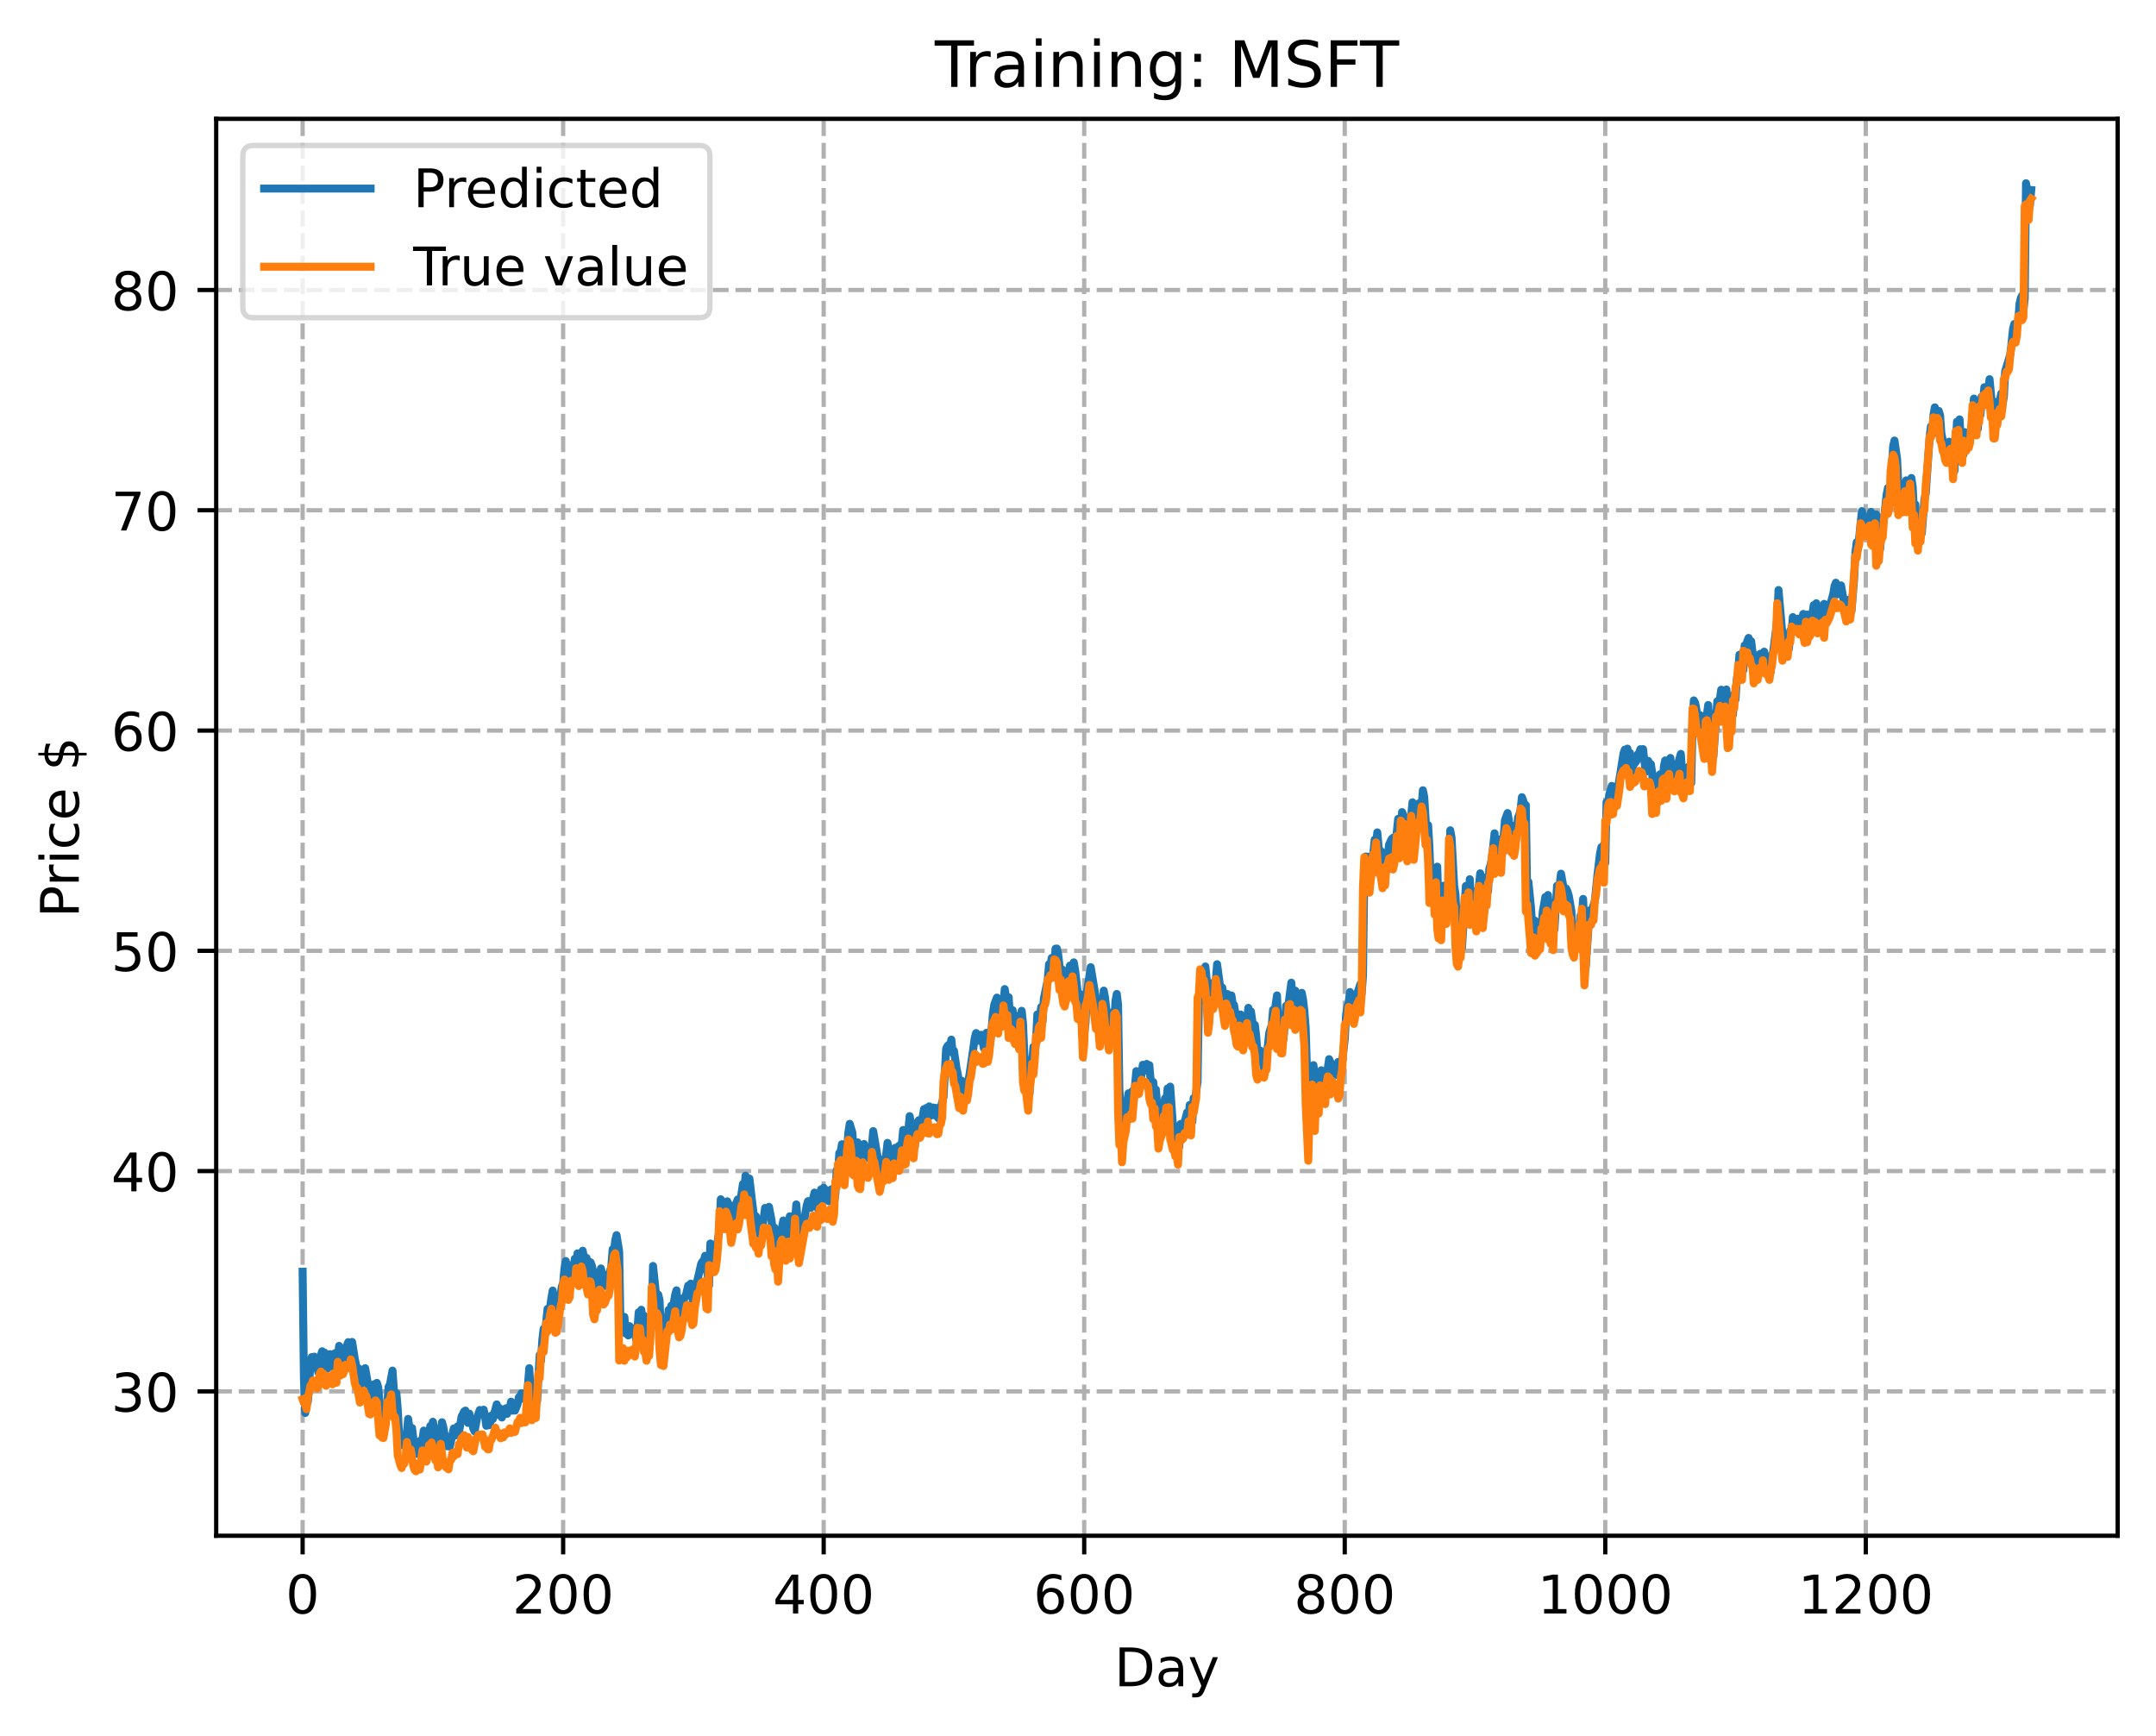 <?xml version="1.0" encoding="utf-8" standalone="no"?>
<!DOCTYPE svg PUBLIC "-//W3C//DTD SVG 1.1//EN"
  "http://www.w3.org/Graphics/SVG/1.1/DTD/svg11.dtd">
<!-- Created with matplotlib (https://matplotlib.org/) -->
<svg height="325.986pt" version="1.1" viewBox="0 0 404.923 325.986" width="404.923pt" xmlns="http://www.w3.org/2000/svg" xmlns:xlink="http://www.w3.org/1999/xlink">
 <defs>
  <style type="text/css">
*{stroke-linecap:butt;stroke-linejoin:round;}
  </style>
 </defs>
 <g id="figure_1">
  <g id="patch_1">
   <path d="M 0 325.986 
L 404.923 325.986 
L 404.923 0 
L 0 0 
z
" style="fill:#ffffff;"/>
  </g>
  <g id="axes_1">
   <g id="patch_2">
    <path d="M 40.603 288.43 
L 397.723 288.43 
L 397.723 22.318 
L 40.603 22.318 
z
" style="fill:#ffffff;"/>
   </g>
   <g id="matplotlib.axis_1">
    <g id="xtick_1">
     <g id="line2d_1">
      <path clip-path="url(#p21a7e52fd7)" d="M 56.836 288.43 
L 56.836 22.318 
" style="fill:none;stroke:#b0b0b0;stroke-dasharray:2.96,1.28;stroke-dashoffset:0;stroke-width:0.8;"/>
     </g>
     <g id="line2d_2">
      <defs>
       <path d="M 0 0 
L 0 3.5 
" id="ma501fd5b15" style="stroke:#000000;stroke-width:0.8;"/>
      </defs>
      <g>
       <use style="stroke:#000000;stroke-width:0.8;" x="56.836" xlink:href="#ma501fd5b15" y="288.43"/>
      </g>
     </g>
     <g id="text_1">
      <!-- 0 -->
      <defs>
       <path d="M 31.781 66.406 
Q 24.172 66.406 20.328 58.906 
Q 16.5 51.422 16.5 36.375 
Q 16.5 21.391 20.328 13.891 
Q 24.172 6.391 31.781 6.391 
Q 39.453 6.391 43.281 13.891 
Q 47.125 21.391 47.125 36.375 
Q 47.125 51.422 43.281 58.906 
Q 39.453 66.406 31.781 66.406 
z
M 31.781 74.219 
Q 44.047 74.219 50.516 64.516 
Q 56.984 54.828 56.984 36.375 
Q 56.984 17.969 50.516 8.266 
Q 44.047 -1.422 31.781 -1.422 
Q 19.531 -1.422 13.062 8.266 
Q 6.594 17.969 6.594 36.375 
Q 6.594 54.828 13.062 64.516 
Q 19.531 74.219 31.781 74.219 
z
" id="DejaVuSans-48"/>
      </defs>
      <g transform="translate(53.655 303.029)scale(0.1 -0.1)">
       <use xlink:href="#DejaVuSans-48"/>
      </g>
     </g>
    </g>
    <g id="xtick_2">
     <g id="line2d_3">
      <path clip-path="url(#p21a7e52fd7)" d="M 105.766 288.43 
L 105.766 22.318 
" style="fill:none;stroke:#b0b0b0;stroke-dasharray:2.96,1.28;stroke-dashoffset:0;stroke-width:0.8;"/>
     </g>
     <g id="line2d_4">
      <g>
       <use style="stroke:#000000;stroke-width:0.8;" x="105.766" xlink:href="#ma501fd5b15" y="288.43"/>
      </g>
     </g>
     <g id="text_2">
      <!-- 200 -->
      <defs>
       <path d="M 19.188 8.297 
L 53.609 8.297 
L 53.609 0 
L 7.328 0 
L 7.328 8.297 
Q 12.938 14.109 22.625 23.891 
Q 32.328 33.688 34.812 36.531 
Q 39.547 41.844 41.422 45.531 
Q 43.312 49.219 43.312 52.781 
Q 43.312 58.594 39.234 62.25 
Q 35.156 65.922 28.609 65.922 
Q 23.969 65.922 18.812 64.312 
Q 13.672 62.703 7.812 59.422 
L 7.812 69.391 
Q 13.766 71.781 18.938 73 
Q 24.125 74.219 28.422 74.219 
Q 39.75 74.219 46.484 68.547 
Q 53.219 62.891 53.219 53.422 
Q 53.219 48.922 51.531 44.891 
Q 49.859 40.875 45.406 35.406 
Q 44.188 33.984 37.641 27.219 
Q 31.109 20.453 19.188 8.297 
z
" id="DejaVuSans-50"/>
      </defs>
      <g transform="translate(96.223 303.029)scale(0.1 -0.1)">
       <use xlink:href="#DejaVuSans-50"/>
       <use x="63.623" xlink:href="#DejaVuSans-48"/>
       <use x="127.246" xlink:href="#DejaVuSans-48"/>
      </g>
     </g>
    </g>
    <g id="xtick_3">
     <g id="line2d_5">
      <path clip-path="url(#p21a7e52fd7)" d="M 154.697 288.43 
L 154.697 22.318 
" style="fill:none;stroke:#b0b0b0;stroke-dasharray:2.96,1.28;stroke-dashoffset:0;stroke-width:0.8;"/>
     </g>
     <g id="line2d_6">
      <g>
       <use style="stroke:#000000;stroke-width:0.8;" x="154.697" xlink:href="#ma501fd5b15" y="288.43"/>
      </g>
     </g>
     <g id="text_3">
      <!-- 400 -->
      <defs>
       <path d="M 37.797 64.312 
L 12.891 25.391 
L 37.797 25.391 
z
M 35.203 72.906 
L 47.609 72.906 
L 47.609 25.391 
L 58.016 25.391 
L 58.016 17.188 
L 47.609 17.188 
L 47.609 0 
L 37.797 0 
L 37.797 17.188 
L 4.891 17.188 
L 4.891 26.703 
z
" id="DejaVuSans-52"/>
      </defs>
      <g transform="translate(145.153 303.029)scale(0.1 -0.1)">
       <use xlink:href="#DejaVuSans-52"/>
       <use x="63.623" xlink:href="#DejaVuSans-48"/>
       <use x="127.246" xlink:href="#DejaVuSans-48"/>
      </g>
     </g>
    </g>
    <g id="xtick_4">
     <g id="line2d_7">
      <path clip-path="url(#p21a7e52fd7)" d="M 203.628 288.43 
L 203.628 22.318 
" style="fill:none;stroke:#b0b0b0;stroke-dasharray:2.96,1.28;stroke-dashoffset:0;stroke-width:0.8;"/>
     </g>
     <g id="line2d_8">
      <g>
       <use style="stroke:#000000;stroke-width:0.8;" x="203.628" xlink:href="#ma501fd5b15" y="288.43"/>
      </g>
     </g>
     <g id="text_4">
      <!-- 600 -->
      <defs>
       <path d="M 33.016 40.375 
Q 26.375 40.375 22.484 35.828 
Q 18.609 31.297 18.609 23.391 
Q 18.609 15.531 22.484 10.953 
Q 26.375 6.391 33.016 6.391 
Q 39.656 6.391 43.531 10.953 
Q 47.406 15.531 47.406 23.391 
Q 47.406 31.297 43.531 35.828 
Q 39.656 40.375 33.016 40.375 
z
M 52.594 71.297 
L 52.594 62.312 
Q 48.875 64.062 45.094 64.984 
Q 41.312 65.922 37.594 65.922 
Q 27.828 65.922 22.672 59.328 
Q 17.531 52.734 16.797 39.406 
Q 19.672 43.656 24.016 45.922 
Q 28.375 48.188 33.594 48.188 
Q 44.578 48.188 50.953 41.516 
Q 57.328 34.859 57.328 23.391 
Q 57.328 12.156 50.688 5.359 
Q 44.047 -1.422 33.016 -1.422 
Q 20.359 -1.422 13.672 8.266 
Q 6.984 17.969 6.984 36.375 
Q 6.984 53.656 15.188 63.938 
Q 23.391 74.219 37.203 74.219 
Q 40.922 74.219 44.703 73.484 
Q 48.484 72.75 52.594 71.297 
z
" id="DejaVuSans-54"/>
      </defs>
      <g transform="translate(194.084 303.029)scale(0.1 -0.1)">
       <use xlink:href="#DejaVuSans-54"/>
       <use x="63.623" xlink:href="#DejaVuSans-48"/>
       <use x="127.246" xlink:href="#DejaVuSans-48"/>
      </g>
     </g>
    </g>
    <g id="xtick_5">
     <g id="line2d_9">
      <path clip-path="url(#p21a7e52fd7)" d="M 252.558 288.43 
L 252.558 22.318 
" style="fill:none;stroke:#b0b0b0;stroke-dasharray:2.96,1.28;stroke-dashoffset:0;stroke-width:0.8;"/>
     </g>
     <g id="line2d_10">
      <g>
       <use style="stroke:#000000;stroke-width:0.8;" x="252.558" xlink:href="#ma501fd5b15" y="288.43"/>
      </g>
     </g>
     <g id="text_5">
      <!-- 800 -->
      <defs>
       <path d="M 31.781 34.625 
Q 24.75 34.625 20.719 30.859 
Q 16.703 27.094 16.703 20.516 
Q 16.703 13.922 20.719 10.156 
Q 24.75 6.391 31.781 6.391 
Q 38.812 6.391 42.859 10.172 
Q 46.922 13.969 46.922 20.516 
Q 46.922 27.094 42.891 30.859 
Q 38.875 34.625 31.781 34.625 
z
M 21.922 38.812 
Q 15.578 40.375 12.031 44.719 
Q 8.5 49.078 8.5 55.328 
Q 8.5 64.062 14.719 69.141 
Q 20.953 74.219 31.781 74.219 
Q 42.672 74.219 48.875 69.141 
Q 55.078 64.062 55.078 55.328 
Q 55.078 49.078 51.531 44.719 
Q 48 40.375 41.703 38.812 
Q 48.828 37.156 52.797 32.312 
Q 56.781 27.484 56.781 20.516 
Q 56.781 9.906 50.312 4.234 
Q 43.844 -1.422 31.781 -1.422 
Q 19.734 -1.422 13.25 4.234 
Q 6.781 9.906 6.781 20.516 
Q 6.781 27.484 10.781 32.312 
Q 14.797 37.156 21.922 38.812 
z
M 18.312 54.391 
Q 18.312 48.734 21.844 45.562 
Q 25.391 42.391 31.781 42.391 
Q 38.141 42.391 41.719 45.562 
Q 45.312 48.734 45.312 54.391 
Q 45.312 60.062 41.719 63.234 
Q 38.141 66.406 31.781 66.406 
Q 25.391 66.406 21.844 63.234 
Q 18.312 60.062 18.312 54.391 
z
" id="DejaVuSans-56"/>
      </defs>
      <g transform="translate(243.015 303.029)scale(0.1 -0.1)">
       <use xlink:href="#DejaVuSans-56"/>
       <use x="63.623" xlink:href="#DejaVuSans-48"/>
       <use x="127.246" xlink:href="#DejaVuSans-48"/>
      </g>
     </g>
    </g>
    <g id="xtick_6">
     <g id="line2d_11">
      <path clip-path="url(#p21a7e52fd7)" d="M 301.489 288.43 
L 301.489 22.318 
" style="fill:none;stroke:#b0b0b0;stroke-dasharray:2.96,1.28;stroke-dashoffset:0;stroke-width:0.8;"/>
     </g>
     <g id="line2d_12">
      <g>
       <use style="stroke:#000000;stroke-width:0.8;" x="301.489" xlink:href="#ma501fd5b15" y="288.43"/>
      </g>
     </g>
     <g id="text_6">
      <!-- 1000 -->
      <defs>
       <path d="M 12.406 8.297 
L 28.516 8.297 
L 28.516 63.922 
L 10.984 60.406 
L 10.984 69.391 
L 28.422 72.906 
L 38.281 72.906 
L 38.281 8.297 
L 54.391 8.297 
L 54.391 0 
L 12.406 0 
z
" id="DejaVuSans-49"/>
      </defs>
      <g transform="translate(288.764 303.029)scale(0.1 -0.1)">
       <use xlink:href="#DejaVuSans-49"/>
       <use x="63.623" xlink:href="#DejaVuSans-48"/>
       <use x="127.246" xlink:href="#DejaVuSans-48"/>
       <use x="190.869" xlink:href="#DejaVuSans-48"/>
      </g>
     </g>
    </g>
    <g id="xtick_7">
     <g id="line2d_13">
      <path clip-path="url(#p21a7e52fd7)" d="M 350.419 288.43 
L 350.419 22.318 
" style="fill:none;stroke:#b0b0b0;stroke-dasharray:2.96,1.28;stroke-dashoffset:0;stroke-width:0.8;"/>
     </g>
     <g id="line2d_14">
      <g>
       <use style="stroke:#000000;stroke-width:0.8;" x="350.419" xlink:href="#ma501fd5b15" y="288.43"/>
      </g>
     </g>
     <g id="text_7">
      <!-- 1200 -->
      <g transform="translate(337.694 303.029)scale(0.1 -0.1)">
       <use xlink:href="#DejaVuSans-49"/>
       <use x="63.623" xlink:href="#DejaVuSans-50"/>
       <use x="127.246" xlink:href="#DejaVuSans-48"/>
       <use x="190.869" xlink:href="#DejaVuSans-48"/>
      </g>
     </g>
    </g>
    <g id="text_8">
     <!-- Day -->
     <defs>
      <path d="M 19.672 64.797 
L 19.672 8.109 
L 31.594 8.109 
Q 46.688 8.109 53.688 14.938 
Q 60.688 21.781 60.688 36.531 
Q 60.688 51.172 53.688 57.984 
Q 46.688 64.797 31.594 64.797 
z
M 9.812 72.906 
L 30.078 72.906 
Q 51.266 72.906 61.172 64.094 
Q 71.094 55.281 71.094 36.531 
Q 71.094 17.672 61.125 8.828 
Q 51.172 0 30.078 0 
L 9.812 0 
z
" id="DejaVuSans-68"/>
      <path d="M 34.281 27.484 
Q 23.391 27.484 19.188 25 
Q 14.984 22.516 14.984 16.5 
Q 14.984 11.719 18.141 8.906 
Q 21.297 6.109 26.703 6.109 
Q 34.188 6.109 38.703 11.406 
Q 43.219 16.703 43.219 25.484 
L 43.219 27.484 
z
M 52.203 31.203 
L 52.203 0 
L 43.219 0 
L 43.219 8.297 
Q 40.141 3.328 35.547 0.953 
Q 30.953 -1.422 24.312 -1.422 
Q 15.922 -1.422 10.953 3.297 
Q 6 8.016 6 15.922 
Q 6 25.141 12.172 29.828 
Q 18.359 34.516 30.609 34.516 
L 43.219 34.516 
L 43.219 35.406 
Q 43.219 41.609 39.141 45 
Q 35.062 48.391 27.688 48.391 
Q 23 48.391 18.547 47.266 
Q 14.109 46.141 10.016 43.891 
L 10.016 52.203 
Q 14.938 54.109 19.578 55.047 
Q 24.219 56 28.609 56 
Q 40.484 56 46.344 49.844 
Q 52.203 43.703 52.203 31.203 
z
" id="DejaVuSans-97"/>
      <path d="M 32.172 -5.078 
Q 28.375 -14.844 24.75 -17.812 
Q 21.141 -20.797 15.094 -20.797 
L 7.906 -20.797 
L 7.906 -13.281 
L 13.188 -13.281 
Q 16.891 -13.281 18.938 -11.516 
Q 21 -9.766 23.484 -3.219 
L 25.094 0.875 
L 2.984 54.688 
L 12.5 54.688 
L 29.594 11.922 
L 46.688 54.688 
L 56.203 54.688 
z
" id="DejaVuSans-121"/>
     </defs>
     <g transform="translate(209.29 316.707)scale(0.1 -0.1)">
      <use xlink:href="#DejaVuSans-68"/>
      <use x="77.002" xlink:href="#DejaVuSans-97"/>
      <use x="138.281" xlink:href="#DejaVuSans-121"/>
     </g>
    </g>
   </g>
   <g id="matplotlib.axis_2">
    <g id="ytick_1">
     <g id="line2d_15">
      <path clip-path="url(#p21a7e52fd7)" d="M 40.603 261.317 
L 397.723 261.317 
" style="fill:none;stroke:#b0b0b0;stroke-dasharray:2.96,1.28;stroke-dashoffset:0;stroke-width:0.8;"/>
     </g>
     <g id="line2d_16">
      <defs>
       <path d="M 0 0 
L -3.5 0 
" id="mc2b2a2f224" style="stroke:#000000;stroke-width:0.8;"/>
      </defs>
      <g>
       <use style="stroke:#000000;stroke-width:0.8;" x="40.603" xlink:href="#mc2b2a2f224" y="261.317"/>
      </g>
     </g>
     <g id="text_9">
      <!-- 30 -->
      <defs>
       <path d="M 40.578 39.312 
Q 47.656 37.797 51.625 33 
Q 55.609 28.219 55.609 21.188 
Q 55.609 10.406 48.188 4.484 
Q 40.766 -1.422 27.094 -1.422 
Q 22.516 -1.422 17.656 -0.516 
Q 12.797 0.391 7.625 2.203 
L 7.625 11.719 
Q 11.719 9.328 16.594 8.109 
Q 21.484 6.891 26.812 6.891 
Q 36.078 6.891 40.938 10.547 
Q 45.797 14.203 45.797 21.188 
Q 45.797 27.641 41.281 31.266 
Q 36.766 34.906 28.719 34.906 
L 20.219 34.906 
L 20.219 43.016 
L 29.109 43.016 
Q 36.375 43.016 40.234 45.922 
Q 44.094 48.828 44.094 54.297 
Q 44.094 59.906 40.109 62.906 
Q 36.141 65.922 28.719 65.922 
Q 24.656 65.922 20.016 65.031 
Q 15.375 64.156 9.812 62.312 
L 9.812 71.094 
Q 15.438 72.656 20.344 73.438 
Q 25.25 74.219 29.594 74.219 
Q 40.828 74.219 47.359 69.109 
Q 53.906 64.016 53.906 55.328 
Q 53.906 49.266 50.438 45.094 
Q 46.969 40.922 40.578 39.312 
z
" id="DejaVuSans-51"/>
      </defs>
      <g transform="translate(20.878 265.116)scale(0.1 -0.1)">
       <use xlink:href="#DejaVuSans-51"/>
       <use x="63.623" xlink:href="#DejaVuSans-48"/>
      </g>
     </g>
    </g>
    <g id="ytick_2">
     <g id="line2d_17">
      <path clip-path="url(#p21a7e52fd7)" d="M 40.603 219.946 
L 397.723 219.946 
" style="fill:none;stroke:#b0b0b0;stroke-dasharray:2.96,1.28;stroke-dashoffset:0;stroke-width:0.8;"/>
     </g>
     <g id="line2d_18">
      <g>
       <use style="stroke:#000000;stroke-width:0.8;" x="40.603" xlink:href="#mc2b2a2f224" y="219.946"/>
      </g>
     </g>
     <g id="text_10">
      <!-- 40 -->
      <g transform="translate(20.878 223.745)scale(0.1 -0.1)">
       <use xlink:href="#DejaVuSans-52"/>
       <use x="63.623" xlink:href="#DejaVuSans-48"/>
      </g>
     </g>
    </g>
    <g id="ytick_3">
     <g id="line2d_19">
      <path clip-path="url(#p21a7e52fd7)" d="M 40.603 178.576 
L 397.723 178.576 
" style="fill:none;stroke:#b0b0b0;stroke-dasharray:2.96,1.28;stroke-dashoffset:0;stroke-width:0.8;"/>
     </g>
     <g id="line2d_20">
      <g>
       <use style="stroke:#000000;stroke-width:0.8;" x="40.603" xlink:href="#mc2b2a2f224" y="178.576"/>
      </g>
     </g>
     <g id="text_11">
      <!-- 50 -->
      <defs>
       <path d="M 10.797 72.906 
L 49.516 72.906 
L 49.516 64.594 
L 19.828 64.594 
L 19.828 46.734 
Q 21.969 47.469 24.109 47.828 
Q 26.266 48.188 28.422 48.188 
Q 40.625 48.188 47.75 41.5 
Q 54.891 34.812 54.891 23.391 
Q 54.891 11.625 47.562 5.094 
Q 40.234 -1.422 26.906 -1.422 
Q 22.312 -1.422 17.547 -0.641 
Q 12.797 0.141 7.719 1.703 
L 7.719 11.625 
Q 12.109 9.234 16.797 8.062 
Q 21.484 6.891 26.703 6.891 
Q 35.156 6.891 40.078 11.328 
Q 45.016 15.766 45.016 23.391 
Q 45.016 31 40.078 35.438 
Q 35.156 39.891 26.703 39.891 
Q 22.75 39.891 18.812 39.016 
Q 14.891 38.141 10.797 36.281 
z
" id="DejaVuSans-53"/>
      </defs>
      <g transform="translate(20.878 182.375)scale(0.1 -0.1)">
       <use xlink:href="#DejaVuSans-53"/>
       <use x="63.623" xlink:href="#DejaVuSans-48"/>
      </g>
     </g>
    </g>
    <g id="ytick_4">
     <g id="line2d_21">
      <path clip-path="url(#p21a7e52fd7)" d="M 40.603 137.205 
L 397.723 137.205 
" style="fill:none;stroke:#b0b0b0;stroke-dasharray:2.96,1.28;stroke-dashoffset:0;stroke-width:0.8;"/>
     </g>
     <g id="line2d_22">
      <g>
       <use style="stroke:#000000;stroke-width:0.8;" x="40.603" xlink:href="#mc2b2a2f224" y="137.205"/>
      </g>
     </g>
     <g id="text_12">
      <!-- 60 -->
      <g transform="translate(20.878 141.005)scale(0.1 -0.1)">
       <use xlink:href="#DejaVuSans-54"/>
       <use x="63.623" xlink:href="#DejaVuSans-48"/>
      </g>
     </g>
    </g>
    <g id="ytick_5">
     <g id="line2d_23">
      <path clip-path="url(#p21a7e52fd7)" d="M 40.603 95.835 
L 397.723 95.835 
" style="fill:none;stroke:#b0b0b0;stroke-dasharray:2.96,1.28;stroke-dashoffset:0;stroke-width:0.8;"/>
     </g>
     <g id="line2d_24">
      <g>
       <use style="stroke:#000000;stroke-width:0.8;" x="40.603" xlink:href="#mc2b2a2f224" y="95.835"/>
      </g>
     </g>
     <g id="text_13">
      <!-- 70 -->
      <defs>
       <path d="M 8.203 72.906 
L 55.078 72.906 
L 55.078 68.703 
L 28.609 0 
L 18.312 0 
L 43.219 64.594 
L 8.203 64.594 
z
" id="DejaVuSans-55"/>
      </defs>
      <g transform="translate(20.878 99.634)scale(0.1 -0.1)">
       <use xlink:href="#DejaVuSans-55"/>
       <use x="63.623" xlink:href="#DejaVuSans-48"/>
      </g>
     </g>
    </g>
    <g id="ytick_6">
     <g id="line2d_25">
      <path clip-path="url(#p21a7e52fd7)" d="M 40.603 54.465 
L 397.723 54.465 
" style="fill:none;stroke:#b0b0b0;stroke-dasharray:2.96,1.28;stroke-dashoffset:0;stroke-width:0.8;"/>
     </g>
     <g id="line2d_26">
      <g>
       <use style="stroke:#000000;stroke-width:0.8;" x="40.603" xlink:href="#mc2b2a2f224" y="54.465"/>
      </g>
     </g>
     <g id="text_14">
      <!-- 80 -->
      <g transform="translate(20.878 58.264)scale(0.1 -0.1)">
       <use xlink:href="#DejaVuSans-56"/>
       <use x="63.623" xlink:href="#DejaVuSans-48"/>
      </g>
     </g>
    </g>
    <g id="text_15">
     <!-- Price $ -->
     <defs>
      <path d="M 19.672 64.797 
L 19.672 37.406 
L 32.078 37.406 
Q 38.969 37.406 42.719 40.969 
Q 46.484 44.531 46.484 51.125 
Q 46.484 57.672 42.719 61.234 
Q 38.969 64.797 32.078 64.797 
z
M 9.812 72.906 
L 32.078 72.906 
Q 44.344 72.906 50.609 67.359 
Q 56.891 61.812 56.891 51.125 
Q 56.891 40.328 50.609 34.812 
Q 44.344 29.297 32.078 29.297 
L 19.672 29.297 
L 19.672 0 
L 9.812 0 
z
" id="DejaVuSans-80"/>
      <path d="M 41.109 46.297 
Q 39.594 47.172 37.812 47.578 
Q 36.031 48 33.891 48 
Q 26.266 48 22.188 43.047 
Q 18.109 38.094 18.109 28.812 
L 18.109 0 
L 9.078 0 
L 9.078 54.688 
L 18.109 54.688 
L 18.109 46.188 
Q 20.953 51.172 25.484 53.578 
Q 30.031 56 36.531 56 
Q 37.453 56 38.578 55.875 
Q 39.703 55.766 41.062 55.516 
z
" id="DejaVuSans-114"/>
      <path d="M 9.422 54.688 
L 18.406 54.688 
L 18.406 0 
L 9.422 0 
z
M 9.422 75.984 
L 18.406 75.984 
L 18.406 64.594 
L 9.422 64.594 
z
" id="DejaVuSans-105"/>
      <path d="M 48.781 52.594 
L 48.781 44.188 
Q 44.969 46.297 41.141 47.344 
Q 37.312 48.391 33.406 48.391 
Q 24.656 48.391 19.812 42.844 
Q 14.984 37.312 14.984 27.297 
Q 14.984 17.281 19.812 11.734 
Q 24.656 6.203 33.406 6.203 
Q 37.312 6.203 41.141 7.25 
Q 44.969 8.297 48.781 10.406 
L 48.781 2.094 
Q 45.016 0.344 40.984 -0.531 
Q 36.969 -1.422 32.422 -1.422 
Q 20.062 -1.422 12.781 6.344 
Q 5.516 14.109 5.516 27.297 
Q 5.516 40.672 12.859 48.328 
Q 20.219 56 33.016 56 
Q 37.156 56 41.109 55.141 
Q 45.062 54.297 48.781 52.594 
z
" id="DejaVuSans-99"/>
      <path d="M 56.203 29.594 
L 56.203 25.203 
L 14.891 25.203 
Q 15.484 15.922 20.484 11.062 
Q 25.484 6.203 34.422 6.203 
Q 39.594 6.203 44.453 7.469 
Q 49.312 8.734 54.109 11.281 
L 54.109 2.781 
Q 49.266 0.734 44.188 -0.344 
Q 39.109 -1.422 33.891 -1.422 
Q 20.797 -1.422 13.156 6.188 
Q 5.516 13.812 5.516 26.812 
Q 5.516 40.234 12.766 48.109 
Q 20.016 56 32.328 56 
Q 43.359 56 49.781 48.891 
Q 56.203 41.797 56.203 29.594 
z
M 47.219 32.234 
Q 47.125 39.594 43.094 43.984 
Q 39.062 48.391 32.422 48.391 
Q 24.906 48.391 20.391 44.141 
Q 15.875 39.891 15.188 32.172 
z
" id="DejaVuSans-101"/>
      <path id="DejaVuSans-32"/>
      <path d="M 33.797 -14.703 
L 28.906 -14.703 
L 28.859 0 
Q 23.734 0.094 18.609 1.188 
Q 13.484 2.297 8.297 4.5 
L 8.297 13.281 
Q 13.281 10.156 18.375 8.562 
Q 23.484 6.984 28.906 6.938 
L 28.906 29.203 
Q 18.109 30.953 13.203 35.156 
Q 8.297 39.359 8.297 46.688 
Q 8.297 54.641 13.625 59.219 
Q 18.953 63.812 28.906 64.5 
L 28.906 75.984 
L 33.797 75.984 
L 33.797 64.656 
Q 38.328 64.453 42.578 63.688 
Q 46.828 62.938 50.875 61.625 
L 50.875 53.078 
Q 46.828 55.125 42.547 56.25 
Q 38.281 57.375 33.797 57.562 
L 33.797 36.719 
Q 44.875 35.016 50.094 30.609 
Q 55.328 26.219 55.328 18.609 
Q 55.328 10.359 49.781 5.594 
Q 44.234 0.828 33.797 0.094 
z
M 28.906 37.594 
L 28.906 57.625 
Q 23.25 56.984 20.266 54.391 
Q 17.281 51.812 17.281 47.516 
Q 17.281 43.312 20.031 40.969 
Q 22.797 38.625 28.906 37.594 
z
M 33.797 28.219 
L 33.797 7.078 
Q 39.984 7.906 43.141 10.594 
Q 46.297 13.281 46.297 17.672 
Q 46.297 21.969 43.281 24.5 
Q 40.281 27.047 33.797 28.219 
z
" id="DejaVuSans-36"/>
     </defs>
     <g transform="translate(14.798 172.342)rotate(-90)scale(0.1 -0.1)">
      <use xlink:href="#DejaVuSans-80"/>
      <use x="58.553" xlink:href="#DejaVuSans-114"/>
      <use x="99.666" xlink:href="#DejaVuSans-105"/>
      <use x="127.449" xlink:href="#DejaVuSans-99"/>
      <use x="182.43" xlink:href="#DejaVuSans-101"/>
      <use x="243.953" xlink:href="#DejaVuSans-32"/>
      <use x="275.74" xlink:href="#DejaVuSans-36"/>
     </g>
    </g>
   </g>
   <g id="line2d_27">
    <path clip-path="url(#p21a7e52fd7)" d="M 56.836 238.851 
L 57.081 258.848 
L 57.325 265.377 
L 57.57 263.806 
L 57.814 263.273 
L 58.304 256.09 
L 58.548 254.884 
L 58.793 255.393 
L 59.038 254.796 
L 59.282 255.904 
L 59.527 256.363 
L 59.772 257.74 
L 60.016 256.903 
L 60.261 254.559 
L 60.506 253.781 
L 60.75 255.253 
L 60.995 254.055 
L 61.484 257.06 
L 61.729 255.22 
L 61.974 254.315 
L 62.218 256.182 
L 62.463 255.221 
L 62.708 256.758 
L 62.952 254.12 
L 63.197 256.145 
L 63.441 255.275 
L 63.686 252.773 
L 64.175 255.434 
L 64.42 254.118 
L 64.665 255.171 
L 65.154 252.688 
L 65.399 252.072 
L 65.643 253.377 
L 65.888 254.079 
L 66.133 252.035 
L 66.622 255.147 
L 67.111 257.546 
L 67.356 256.999 
L 67.601 258.944 
L 67.845 259.877 
L 68.09 258.521 
L 68.579 256.961 
L 69.313 261.041 
L 69.558 262.429 
L 69.802 262.7 
L 70.292 259.963 
L 70.536 260.878 
L 70.781 259.722 
L 71.026 260.536 
L 71.515 266.052 
L 71.76 265.932 
L 72.004 266.578 
L 72.249 266.282 
L 72.738 263.591 
L 72.983 260.481 
L 73.228 260.057 
L 73.717 257.417 
L 73.962 260.858 
L 74.206 262.439 
L 74.451 261.666 
L 74.696 264.593 
L 74.94 269.225 
L 75.185 270.624 
L 75.674 271.468 
L 75.919 269.857 
L 76.163 270.687 
L 76.408 269.112 
L 76.653 266.486 
L 76.897 268.209 
L 77.142 269.125 
L 77.387 268.197 
L 77.631 270.265 
L 78.365 273.042 
L 78.855 270.632 
L 79.099 271.963 
L 79.589 268.685 
L 79.833 268.909 
L 80.323 270.631 
L 80.567 269.817 
L 80.812 267.819 
L 81.056 269.012 
L 81.301 267.021 
L 82.035 270.775 
L 82.28 269.492 
L 82.524 271.095 
L 82.769 269.995 
L 83.014 267.115 
L 83.258 268.004 
L 83.748 270.87 
L 83.992 271.63 
L 84.237 270.52 
L 84.482 271.68 
L 85.216 268.284 
L 85.46 269.618 
L 85.705 268.198 
L 85.95 267.882 
L 86.194 269.029 
L 86.684 266.077 
L 87.173 265.095 
L 87.417 264.926 
L 87.662 265.708 
L 87.907 267.245 
L 88.151 265.499 
L 88.396 267.211 
L 88.641 266.842 
L 88.885 268.307 
L 89.13 268.812 
L 89.619 266.198 
L 90.109 264.812 
L 90.353 264.893 
L 90.598 265.667 
L 90.843 264.764 
L 91.087 265.942 
L 91.332 267.783 
L 91.577 266.29 
L 91.821 267.688 
L 92.066 267.237 
L 92.311 265.848 
L 92.555 266.525 
L 93.289 263.762 
L 93.534 265.727 
L 93.778 264.416 
L 94.023 265.879 
L 94.268 266.227 
L 94.512 265.57 
L 94.757 265.475 
L 95.002 264.497 
L 95.246 265.541 
L 95.491 264.807 
L 95.736 264.467 
L 95.98 263.253 
L 96.225 264.947 
L 96.47 263.884 
L 96.714 264.932 
L 97.204 263.716 
L 97.448 262.398 
L 97.693 262.55 
L 97.938 261.665 
L 98.182 262.692 
L 98.427 262.667 
L 98.672 262.419 
L 98.916 263.103 
L 99.405 256.967 
L 99.65 261.492 
L 100.139 263.567 
L 100.384 261.929 
L 100.873 263.179 
L 101.363 254.453 
L 101.607 255.576 
L 101.852 251.652 
L 102.097 249.587 
L 102.341 250.724 
L 102.831 245.825 
L 103.075 247.218 
L 103.565 243.765 
L 103.809 242.382 
L 104.543 246.658 
L 104.788 246.04 
L 105.032 245.047 
L 105.522 241.615 
L 105.766 240.989 
L 106.011 238.208 
L 106.256 236.841 
L 106.745 238.92 
L 106.99 240.767 
L 107.234 240.137 
L 107.479 237.545 
L 107.724 238.225 
L 107.968 236.397 
L 108.213 238.057 
L 108.458 235.396 
L 108.702 237.587 
L 108.947 238.42 
L 109.192 237.893 
L 109.436 234.9 
L 109.926 237.695 
L 110.17 236.254 
L 110.66 239.531 
L 110.904 237.07 
L 111.149 237.699 
L 111.393 238.773 
L 111.638 242.348 
L 111.883 244.095 
L 112.127 242.778 
L 112.372 242.491 
L 112.617 239.59 
L 112.861 238.23 
L 113.106 239.457 
L 113.351 239.919 
L 113.595 241.541 
L 114.329 239.261 
L 114.574 238.83 
L 114.819 237.732 
L 115.063 234.617 
L 115.308 235.038 
L 115.553 232.948 
L 115.797 231.976 
L 116.287 235.024 
L 116.531 249.121 
L 116.776 247.574 
L 117.02 248.74 
L 117.265 247.337 
L 117.51 250.445 
L 117.754 249.673 
L 117.999 250.811 
L 118.244 249.068 
L 118.733 250.474 
L 118.978 249.502 
L 119.467 251.526 
L 119.712 249.693 
L 119.956 246.457 
L 120.201 247.254 
L 120.446 245.994 
L 120.69 248.533 
L 120.935 247.078 
L 121.18 249.831 
L 121.424 249.596 
L 121.669 251.43 
L 121.914 249.937 
L 122.158 250.755 
L 122.403 247.582 
L 122.648 237.761 
L 123.381 244.794 
L 123.626 243.153 
L 123.871 244.207 
L 124.115 250.126 
L 124.36 252.697 
L 124.605 252.028 
L 124.849 252.603 
L 125.094 250.639 
L 125.583 246.009 
L 125.828 246.924 
L 126.073 245.225 
L 126.317 246.043 
L 126.807 243.18 
L 127.051 242.336 
L 127.296 245.355 
L 127.785 247.373 
L 128.275 245.348 
L 128.519 243.651 
L 128.764 243.485 
L 129.253 241.447 
L 129.498 242.131 
L 129.742 241.075 
L 129.987 243.573 
L 130.232 244.884 
L 130.476 244.115 
L 130.966 240.509 
L 131.7 237.328 
L 131.944 236.917 
L 132.189 236.728 
L 132.434 235.854 
L 133.168 241.437 
L 133.412 233.545 
L 133.657 234.955 
L 133.902 235.342 
L 134.146 234.355 
L 134.391 235.661 
L 135.125 230.893 
L 135.369 225.239 
L 135.614 227.202 
L 135.859 226.078 
L 136.348 228.005 
L 136.593 225.62 
L 136.837 226.192 
L 137.082 226.379 
L 137.571 230.328 
L 138.061 226.469 
L 138.55 225.275 
L 138.795 226.893 
L 139.039 225.678 
L 139.529 222.368 
L 139.773 223.784 
L 140.018 220.825 
L 140.263 224.506 
L 140.507 222.455 
L 140.752 221.348 
L 141.241 225.578 
L 141.73 229.41 
L 141.975 228.427 
L 142.22 230.146 
L 142.464 229.924 
L 142.709 231.807 
L 142.954 229.44 
L 143.198 230.469 
L 143.688 226.864 
L 143.932 227.824 
L 144.177 227.025 
L 144.422 226.659 
L 144.911 229.226 
L 145.156 231.8 
L 145.4 230.52 
L 145.645 233.451 
L 145.89 234.586 
L 146.134 232.404 
L 146.379 235.798 
L 146.624 233.983 
L 146.868 230.497 
L 147.113 229.224 
L 147.357 231.288 
L 147.602 231.907 
L 147.847 233.033 
L 148.091 232.295 
L 148.336 228.431 
L 148.581 231.46 
L 149.07 230.12 
L 149.315 229.189 
L 149.559 226.203 
L 149.804 229.31 
L 150.049 230.377 
L 150.293 232.493 
L 151.027 229.269 
L 151.517 226.354 
L 151.761 225.597 
L 152.006 225.575 
L 152.251 226.866 
L 152.984 223.982 
L 153.229 225.9 
L 153.718 227.271 
L 154.208 223.38 
L 154.452 225.598 
L 154.697 223.079 
L 154.942 224.395 
L 155.186 223.517 
L 155.431 224.888 
L 155.676 225.621 
L 156.165 223.357 
L 156.654 225.9 
L 156.899 224.2 
L 157.144 219.761 
L 157.388 220.347 
L 157.633 216.551 
L 157.878 216.34 
L 158.122 214.898 
L 158.367 215.875 
L 158.856 218.925 
L 159.345 212.635 
L 159.59 211.069 
L 160.079 212.723 
L 160.324 215.778 
L 160.569 217.021 
L 160.813 216.805 
L 161.058 214.549 
L 161.303 217.827 
L 161.792 220.316 
L 162.281 214.855 
L 162.526 217.015 
L 162.771 217.102 
L 163.015 216.216 
L 163.26 217.619 
L 163.505 216.721 
L 163.749 215.351 
L 163.994 212.435 
L 165.462 221.001 
L 165.951 217.734 
L 166.196 218.852 
L 166.685 214.648 
L 166.93 215.944 
L 167.174 218.021 
L 167.419 216.618 
L 167.664 217.69 
L 167.908 218.141 
L 168.153 215.569 
L 168.398 216.456 
L 168.887 215.161 
L 169.132 216.418 
L 169.376 214.905 
L 169.621 212.223 
L 169.866 213.323 
L 170.11 215.385 
L 170.355 214.846 
L 170.844 209.619 
L 171.823 215.325 
L 172.067 212.312 
L 172.312 210.817 
L 172.557 210.389 
L 172.801 210.689 
L 173.046 211.258 
L 173.535 208.3 
L 173.78 209.716 
L 174.025 208.07 
L 174.269 209.805 
L 174.514 207.789 
L 174.759 209.56 
L 175.003 208.414 
L 175.248 208.011 
L 175.493 209.446 
L 175.737 208.074 
L 175.982 209.624 
L 176.227 210.01 
L 176.471 209.433 
L 176.716 207.857 
L 177.205 206.076 
L 177.694 196.973 
L 177.939 196.455 
L 178.184 196.227 
L 178.428 196.862 
L 178.673 195.257 
L 178.918 197.734 
L 179.162 197.337 
L 179.652 200.646 
L 179.896 201.825 
L 180.386 205.135 
L 180.63 202.982 
L 180.875 204.117 
L 181.12 205.953 
L 181.364 203.546 
L 181.609 203.888 
L 181.854 203.027 
L 182.098 201.726 
L 182.588 198.368 
L 183.077 194.899 
L 183.321 194.022 
L 183.566 195.471 
L 183.811 194.427 
L 184.055 195.121 
L 184.3 194.343 
L 184.789 196.879 
L 185.034 195.901 
L 185.279 193.975 
L 185.768 196.988 
L 186.013 195.635 
L 186.502 190.199 
L 186.747 188.642 
L 187.236 187.364 
L 187.725 190.874 
L 187.97 188.744 
L 188.215 190.308 
L 188.459 188.603 
L 188.704 185.762 
L 189.193 189.139 
L 189.438 187.293 
L 189.682 190.684 
L 189.927 189.744 
L 190.172 189.716 
L 190.906 193.174 
L 191.15 191.491 
L 191.395 190.738 
L 191.64 193.608 
L 191.884 189.843 
L 192.129 192.162 
L 192.374 197.769 
L 192.618 200.603 
L 192.863 199.755 
L 193.352 205.478 
L 193.597 201.196 
L 193.842 200.089 
L 194.086 196.602 
L 194.331 197.949 
L 194.575 195.627 
L 194.82 190.522 
L 195.065 192.495 
L 195.554 189.13 
L 195.799 191.886 
L 196.043 187.573 
L 196.533 185.213 
L 196.777 184.05 
L 197.022 181.081 
L 197.267 181.67 
L 197.511 179.923 
L 198.001 181.222 
L 198.245 178.178 
L 198.49 178.15 
L 198.735 179.227 
L 199.224 183.45 
L 199.469 182.065 
L 199.958 185.523 
L 200.203 186.356 
L 200.936 181.358 
L 201.181 181.848 
L 201.426 183.705 
L 201.67 180.744 
L 201.915 182.193 
L 202.404 186.357 
L 202.649 188.177 
L 202.894 186.725 
L 203.383 189.282 
L 203.628 194.273 
L 203.872 192.11 
L 204.117 186.531 
L 204.851 181.647 
L 205.83 187.536 
L 206.074 189.792 
L 206.319 188.011 
L 206.808 192.694 
L 207.053 190.752 
L 207.297 186.052 
L 207.542 187.4 
L 207.787 189.573 
L 208.031 190.318 
L 208.521 193.795 
L 209.01 190.09 
L 209.255 192.693 
L 209.499 187.971 
L 209.744 186.671 
L 209.989 188.687 
L 210.233 204.531 
L 210.478 208.808 
L 210.723 207.002 
L 210.967 212.035 
L 211.457 208.188 
L 211.701 207.167 
L 211.946 205.338 
L 212.191 206.187 
L 212.435 206.588 
L 212.68 204.914 
L 212.924 206.62 
L 213.414 201.173 
L 213.658 202.296 
L 213.903 202.577 
L 214.148 203.596 
L 214.637 199.977 
L 215.126 201.048 
L 215.371 199.819 
L 215.616 201.06 
L 215.86 200.048 
L 216.105 202.894 
L 216.35 204.341 
L 216.594 203.233 
L 216.839 206.133 
L 217.084 204.625 
L 217.328 207.436 
L 217.573 207.929 
L 217.818 211.914 
L 218.062 210.844 
L 218.307 209.154 
L 218.551 208.723 
L 218.796 206.305 
L 219.041 207.256 
L 219.285 204.433 
L 219.53 204.906 
L 219.775 204.082 
L 220.264 211.086 
L 220.509 212.334 
L 220.753 212.737 
L 220.998 214.432 
L 221.243 213.204 
L 221.487 215.355 
L 221.732 211.092 
L 221.977 211.075 
L 222.221 211.771 
L 222.955 208.92 
L 223.2 210.2 
L 223.445 207.521 
L 223.689 208.686 
L 223.934 210.68 
L 224.179 206.233 
L 224.423 206.845 
L 224.912 203.172 
L 225.157 188.643 
L 225.646 182.555 
L 225.891 182.574 
L 226.136 182.828 
L 226.38 181.517 
L 226.87 186.241 
L 227.114 189.921 
L 227.359 188.603 
L 227.604 184.648 
L 228.093 187.666 
L 228.582 181.092 
L 229.316 186.53 
L 229.561 185.477 
L 230.295 190.373 
L 230.539 186.702 
L 230.784 186.934 
L 231.029 188.773 
L 231.273 186.952 
L 231.518 188.572 
L 231.763 188.744 
L 232.252 191.842 
L 232.497 193.221 
L 232.741 193.859 
L 232.986 190.529 
L 233.231 190.939 
L 233.72 195.252 
L 233.965 193.019 
L 234.209 191.934 
L 234.454 189.282 
L 234.699 191.541 
L 234.943 189.955 
L 235.433 193.524 
L 235.677 192.482 
L 235.922 194.55 
L 236.167 197.789 
L 236.411 199.298 
L 236.656 197.298 
L 237.39 200.625 
L 237.634 200.379 
L 237.879 197.703 
L 238.124 196.429 
L 238.368 194.011 
L 238.858 192.474 
L 239.102 189.642 
L 239.347 190.304 
L 239.836 186.945 
L 240.081 193.163 
L 240.326 191.428 
L 240.57 192.43 
L 240.815 194.254 
L 241.06 195.193 
L 241.549 188.907 
L 241.794 189.403 
L 242.038 188.321 
L 242.527 184.558 
L 242.772 188.189 
L 243.017 188.11 
L 243.261 186.046 
L 243.506 189.885 
L 243.751 188.801 
L 243.995 189.175 
L 244.485 186.466 
L 244.729 187.753 
L 244.974 189.88 
L 245.219 193.037 
L 245.708 208.899 
L 245.953 211.229 
L 246.442 200.528 
L 246.687 200.05 
L 246.931 202.284 
L 247.176 208.053 
L 247.421 203.582 
L 247.665 201.624 
L 247.91 205.475 
L 248.155 201.01 
L 248.399 203.004 
L 248.888 201.78 
L 249.133 203.893 
L 249.378 200.618 
L 249.622 198.924 
L 249.867 199.495 
L 250.112 202.567 
L 250.356 199.968 
L 250.601 201.636 
L 250.846 201.709 
L 251.09 201.113 
L 251.335 199.437 
L 251.58 202.224 
L 251.824 201.771 
L 252.314 197.35 
L 252.558 195.175 
L 252.803 190.773 
L 253.048 189.081 
L 253.292 188.31 
L 253.537 186.315 
L 254.026 188.656 
L 254.515 190.24 
L 255.005 186.292 
L 255.494 184.842 
L 255.739 186.557 
L 255.983 183.245 
L 256.228 164.525 
L 256.473 160.861 
L 256.717 162.12 
L 256.962 160.889 
L 257.451 165.002 
L 258.185 157.704 
L 258.43 158.565 
L 258.675 156.33 
L 259.164 161.676 
L 259.409 159.901 
L 259.898 164.184 
L 260.143 160.773 
L 260.387 163.532 
L 260.876 158.652 
L 261.366 157.584 
L 261.61 157.353 
L 261.855 159.699 
L 262.344 156.191 
L 262.589 153.79 
L 262.834 154.244 
L 263.078 156.984 
L 263.323 152.516 
L 263.812 153.68 
L 264.057 156.221 
L 264.302 153.865 
L 264.546 158.337 
L 265.28 150.679 
L 265.525 151.959 
L 265.77 156.961 
L 266.503 150.867 
L 266.748 152.306 
L 266.993 151.393 
L 267.237 148.421 
L 267.482 149.654 
L 267.971 157.387 
L 268.216 154.969 
L 268.461 159.071 
L 268.705 165.678 
L 268.95 164.056 
L 269.195 165.496 
L 269.439 163.175 
L 269.684 166.164 
L 269.929 162.772 
L 270.173 170.524 
L 270.418 172.355 
L 270.663 172.115 
L 270.907 172.74 
L 271.152 166.337 
L 271.397 168.148 
L 271.641 166.678 
L 271.886 169.876 
L 272.131 166.844 
L 272.375 155.942 
L 272.62 157.304 
L 273.109 166.368 
L 273.354 167.971 
L 273.843 178.246 
L 274.088 179.077 
L 274.332 175.928 
L 274.577 178.011 
L 275.311 166.391 
L 275.556 167.268 
L 275.8 168.777 
L 276.045 165.128 
L 276.29 169.699 
L 276.534 170.145 
L 276.779 167.398 
L 277.024 169.342 
L 277.268 169.133 
L 277.513 171.364 
L 277.758 166.431 
L 278.002 164.023 
L 278.736 171.429 
L 278.981 169.259 
L 279.225 164.712 
L 279.47 167.384 
L 279.715 163.179 
L 279.959 162.372 
L 280.204 161.17 
L 280.693 156.506 
L 280.938 159.908 
L 281.427 158.277 
L 281.672 159.447 
L 281.917 157.579 
L 282.161 160.276 
L 282.651 154.043 
L 283.14 152.699 
L 283.385 154.074 
L 283.629 156.536 
L 283.874 155.02 
L 284.118 157.358 
L 284.608 158.271 
L 284.852 156.733 
L 285.097 153.549 
L 285.342 153.001 
L 285.586 152.07 
L 285.831 149.72 
L 286.076 150.345 
L 286.32 152.53 
L 286.565 151.184 
L 286.81 167.423 
L 287.054 165.621 
L 287.544 170.505 
L 287.788 174.392 
L 288.033 176.212 
L 288.278 172.916 
L 288.522 175.557 
L 289.012 174.257 
L 289.256 173.154 
L 289.501 174.669 
L 289.746 171.242 
L 290.235 168.46 
L 290.479 170.47 
L 290.724 168.096 
L 290.969 172.107 
L 291.213 171.325 
L 291.458 174.094 
L 291.703 172.069 
L 291.947 174.563 
L 292.437 166.356 
L 292.681 168.404 
L 293.171 164.085 
L 293.66 166.737 
L 293.905 168.752 
L 294.149 166.901 
L 294.394 167.423 
L 294.639 168.259 
L 295.128 171.099 
L 295.373 176.871 
L 295.617 177.531 
L 295.862 177.86 
L 296.106 174.868 
L 296.351 175.707 
L 296.596 175.745 
L 296.84 171.965 
L 297.085 172.627 
L 297.33 168.828 
L 297.819 181.599 
L 298.553 170.988 
L 298.798 171.427 
L 299.532 169.292 
L 300.021 164.298 
L 300.51 160.245 
L 300.755 159.106 
L 301 160.532 
L 301.244 158.589 
L 301.489 162.074 
L 301.734 150.643 
L 301.978 151.955 
L 302.223 149.27 
L 302.712 147.606 
L 302.957 150.035 
L 303.201 149.617 
L 303.446 147.734 
L 303.691 149.204 
L 304.914 141.512 
L 305.159 140.797 
L 305.403 142.525 
L 305.648 140.6 
L 305.893 143.094 
L 306.137 141.415 
L 306.382 144.919 
L 306.871 143.428 
L 307.116 143.254 
L 307.361 142.891 
L 307.605 141.664 
L 307.85 141.414 
L 308.094 140.702 
L 308.339 142.06 
L 308.584 140.692 
L 309.073 144.949 
L 309.318 144.228 
L 309.562 142.898 
L 309.807 144.413 
L 310.052 143.501 
L 310.296 145.115 
L 310.541 149.288 
L 310.786 147.301 
L 311.275 150.826 
L 311.52 147.258 
L 311.764 145.432 
L 312.009 146.928 
L 312.254 147.664 
L 312.498 143.952 
L 312.743 142.818 
L 313.232 147.563 
L 313.477 143.961 
L 313.722 142.354 
L 313.966 145.173 
L 314.211 143.772 
L 314.7 146.756 
L 314.945 144.152 
L 315.679 141.59 
L 315.923 145.213 
L 316.413 148.071 
L 316.657 145.421 
L 316.902 146.643 
L 317.147 143.993 
L 317.636 147.05 
L 317.881 136.139 
L 318.125 131.547 
L 318.37 131.996 
L 319.104 136.042 
L 319.349 134.34 
L 319.838 137.587 
L 320.082 138.713 
L 320.327 140.884 
L 320.572 134.353 
L 320.816 132.411 
L 321.306 139.413 
L 321.55 138.777 
L 321.795 142.083 
L 322.529 131.704 
L 322.774 133.081 
L 323.263 129.538 
L 323.508 132.65 
L 324.242 129.499 
L 324.731 136.662 
L 324.976 136.118 
L 325.22 132.654 
L 325.465 134.205 
L 325.71 130.356 
L 325.954 131.388 
L 326.199 127.503 
L 326.443 126.077 
L 326.688 122.969 
L 327.177 124.943 
L 327.422 125.88 
L 327.667 121.199 
L 327.911 121.842 
L 328.156 120.421 
L 328.401 119.812 
L 328.645 122.233 
L 328.89 120.42 
L 329.135 122.435 
L 329.379 123.323 
L 329.624 125.52 
L 329.869 123.09 
L 330.113 125.221 
L 330.358 124.299 
L 330.603 122.786 
L 330.847 124.37 
L 331.092 124.891 
L 331.337 122.39 
L 331.581 124.511 
L 331.826 123.224 
L 332.07 124.875 
L 332.56 126.198 
L 332.804 123.397 
L 333.049 122.244 
L 333.783 116.515 
L 334.028 110.812 
L 335.006 122.024 
L 335.251 119.181 
L 335.74 121.261 
L 335.985 121.845 
L 336.23 118.45 
L 336.474 119.041 
L 336.719 115.896 
L 336.964 117.486 
L 337.208 117.98 
L 337.453 117.76 
L 337.698 116.197 
L 337.942 116.852 
L 338.187 118.283 
L 338.431 116.261 
L 338.676 115.306 
L 339.165 119.152 
L 339.41 115.423 
L 339.655 118.197 
L 339.899 116.93 
L 340.144 116.53 
L 340.389 115.387 
L 340.633 113.646 
L 340.878 115.228 
L 341.123 113.297 
L 341.612 117.033 
L 341.857 114.884 
L 342.101 116.261 
L 342.346 114.277 
L 342.591 113.416 
L 342.835 116.42 
L 343.08 114.141 
L 343.325 115.036 
L 343.569 113.52 
L 343.814 113.338 
L 344.303 111.537 
L 344.548 110.058 
L 344.792 109.442 
L 345.037 111.636 
L 345.282 110.268 
L 345.526 111.297 
L 345.771 109.947 
L 346.26 112.743 
L 346.505 113.339 
L 346.994 115.189 
L 347.239 112.64 
L 347.728 114.772 
L 348.218 108.844 
L 348.462 103.843 
L 348.707 101.842 
L 348.952 103.122 
L 349.686 95.992 
L 350.175 98.215 
L 350.419 99.454 
L 350.664 97.741 
L 350.909 99.078 
L 351.398 96.15 
L 351.643 100.48 
L 351.887 101.058 
L 352.132 100.154 
L 352.377 96.635 
L 352.621 102.509 
L 352.866 101.725 
L 353.111 103.122 
L 353.355 99.928 
L 353.6 98.247 
L 353.845 97.349 
L 354.334 92.846 
L 354.579 91.64 
L 354.823 93.836 
L 355.068 92.033 
L 355.557 83.804 
L 355.802 82.74 
L 356.291 86.119 
L 356.78 96.241 
L 357.025 91.449 
L 357.27 92.953 
L 357.514 95.631 
L 357.759 94.3 
L 358.004 90.217 
L 358.248 93.607 
L 358.493 91.625 
L 358.738 93.043 
L 358.982 89.773 
L 359.227 91.414 
L 359.472 96.373 
L 359.716 94.728 
L 359.961 99.362 
L 360.206 97.074 
L 360.45 99.632 
L 360.695 97.19 
L 360.94 100.146 
L 361.429 93.779 
L 361.674 92.73 
L 362.407 82.071 
L 362.652 80.088 
L 362.897 81.617 
L 363.141 77.879 
L 363.386 76.504 
L 363.631 79.185 
L 363.875 80.194 
L 364.12 77.172 
L 364.365 77.954 
L 364.609 81.333 
L 365.099 83.896 
L 365.343 84.505 
L 365.588 86.1 
L 365.833 86.373 
L 366.077 82.963 
L 366.322 84.587 
L 366.567 83.003 
L 367.056 88.461 
L 367.545 79.2 
L 367.79 81.466 
L 368.034 78.768 
L 368.279 83.001 
L 368.524 83.011 
L 368.768 85.344 
L 369.013 81.165 
L 369.258 83.252 
L 369.502 83.989 
L 369.747 81.68 
L 370.236 80.946 
L 370.726 74.858 
L 371.215 79.736 
L 371.46 80.547 
L 371.704 76.316 
L 371.949 77.955 
L 372.194 74.484 
L 372.438 75.459 
L 372.683 72.726 
L 372.928 74.935 
L 373.172 72.762 
L 373.417 73.534 
L 373.662 71.213 
L 374.151 76.427 
L 374.395 75.374 
L 374.64 79.983 
L 374.885 78.83 
L 375.129 76.957 
L 375.374 77.202 
L 375.619 75.03 
L 375.863 73.887 
L 376.108 75.976 
L 376.353 74.494 
L 376.597 69.744 
L 377.576 66.505 
L 378.065 61.837 
L 378.31 60.849 
L 378.555 62.997 
L 379.044 60.384 
L 379.289 57.058 
L 379.533 56.009 
L 379.778 55.504 
L 380.022 58.384 
L 380.267 56.019 
L 380.512 34.414 
L 380.756 35.945 
L 381.001 39.633 
L 381.246 38.509 
L 381.49 35.693 
L 381.49 35.693 
" style="fill:none;stroke:#1f77b4;stroke-linecap:square;stroke-width:1.5;"/>
   </g>
   <g id="line2d_28">
    <path clip-path="url(#p21a7e52fd7)" d="M 56.836 262.806 
L 57.081 263.509 
L 57.325 263.758 
L 57.57 264.668 
L 57.814 262.351 
L 58.059 261.524 
L 58.304 260.241 
L 58.548 259.951 
L 58.793 259.248 
L 59.038 259.579 
L 59.282 259.703 
L 59.527 260.779 
L 59.772 260.489 
L 60.016 258.09 
L 60.261 257.593 
L 60.506 258.255 
L 60.75 258.007 
L 61.24 260.282 
L 61.484 259 
L 61.729 258.462 
L 61.974 258.71 
L 62.218 258.628 
L 62.463 259.993 
L 62.708 257.924 
L 62.952 259.703 
L 63.197 259.703 
L 63.441 255.773 
L 63.931 258.338 
L 64.175 258.048 
L 64.42 258.09 
L 64.665 257.469 
L 64.909 256.311 
L 65.154 256.311 
L 65.399 256.435 
L 65.643 256.973 
L 65.888 255.318 
L 66.133 256.394 
L 66.622 259.703 
L 66.867 260.655 
L 67.111 260.655 
L 67.601 263.427 
L 68.335 261.193 
L 68.579 261.937 
L 68.824 262.227 
L 69.313 265.536 
L 69.558 265.661 
L 70.047 263.344 
L 70.292 263.427 
L 70.536 263.013 
L 70.781 263.385 
L 71.27 269.591 
L 71.515 269.384 
L 71.76 270.004 
L 72.004 270.087 
L 72.494 267.357 
L 72.738 263.302 
L 72.983 263.385 
L 73.228 262.847 
L 73.472 261.896 
L 73.717 265.123 
L 73.962 266.24 
L 74.206 266.157 
L 74.451 268.681 
L 74.696 273.355 
L 75.185 275.134 
L 75.429 275.714 
L 75.674 274.845 
L 75.919 274.928 
L 76.163 273.935 
L 76.408 270.832 
L 76.897 273.397 
L 77.142 272.238 
L 77.631 275.341 
L 77.876 276.086 
L 78.121 276.334 
L 78.365 275.093 
L 78.61 274.845 
L 78.855 276.003 
L 79.344 272.404 
L 79.589 272.735 
L 79.833 273.273 
L 80.078 274.514 
L 80.323 273.355 
L 80.567 271.411 
L 80.812 272.445 
L 81.056 270.915 
L 81.301 271.866 
L 81.546 273.48 
L 81.79 274.307 
L 82.035 273.893 
L 82.28 275.589 
L 82.524 274.928 
L 82.769 271.163 
L 83.258 274.803 
L 83.503 275.01 
L 83.748 275.589 
L 83.992 274.969 
L 84.237 275.962 
L 84.482 274.431 
L 84.726 274.183 
L 84.971 272.859 
L 85.216 273.562 
L 85.46 272.694 
L 85.705 272.694 
L 85.95 273.107 
L 86.194 271.204 
L 86.439 271.121 
L 86.684 270.087 
L 86.928 269.963 
L 87.173 269.549 
L 87.417 270.211 
L 87.662 271.866 
L 87.907 269.88 
L 88.151 271.907 
L 88.396 271.659 
L 88.641 272.321 
L 88.885 272.569 
L 89.375 270.17 
L 89.619 270.087 
L 89.864 269.467 
L 90.109 269.425 
L 90.353 269.549 
L 90.598 269.384 
L 90.843 270.129 
L 91.087 271.701 
L 91.332 270.584 
L 91.577 272.197 
L 91.821 272.197 
L 92.066 270.377 
L 92.311 270.418 
L 92.8 268.97 
L 93.044 268.143 
L 93.289 269.218 
L 93.534 269.012 
L 94.023 270.129 
L 94.268 269.963 
L 94.512 269.963 
L 94.757 269.012 
L 95.002 269.425 
L 95.491 268.846 
L 95.736 268.267 
L 95.98 269.136 
L 96.225 268.556 
L 96.47 268.929 
L 96.714 268.929 
L 97.204 267.067 
L 97.448 267.067 
L 97.693 266.281 
L 97.938 267.274 
L 98.182 267.15 
L 98.427 266.695 
L 98.672 267.15 
L 99.161 260.158 
L 99.405 265.743 
L 99.895 266.736 
L 100.139 265.578 
L 100.384 266.198 
L 100.629 266.322 
L 101.118 257.883 
L 101.363 258.834 
L 101.607 254.035 
L 101.852 253.291 
L 102.097 253.911 
L 102.586 248.492 
L 102.831 250.064 
L 103.32 246.878 
L 103.565 245.803 
L 104.054 248.947 
L 104.299 250.312 
L 104.543 250.188 
L 104.788 248.781 
L 105.277 245.43 
L 105.522 244.438 
L 105.766 241.169 
L 106.011 240.3 
L 106.5 242.245 
L 106.745 244.148 
L 106.99 243.651 
L 107.234 240.549 
L 107.479 241.128 
L 107.724 240.507 
L 107.968 241.045 
L 108.213 238.191 
L 108.458 240.673 
L 108.702 241.542 
L 108.947 240.797 
L 109.192 237.86 
L 109.436 238.687 
L 109.681 241.293 
L 109.926 240.631 
L 110.415 243.114 
L 110.66 240.631 
L 110.904 240.714 
L 111.149 242.328 
L 111.393 246.878 
L 111.638 247.789 
L 111.883 245.927 
L 112.127 246.134 
L 112.372 243.321 
L 112.617 242.204 
L 112.861 242.493 
L 113.106 243.279 
L 113.351 245.017 
L 113.595 244.727 
L 114.085 243.403 
L 114.329 243.321 
L 114.574 241.873 
L 114.819 237.777 
L 115.063 237.86 
L 115.308 235.791 
L 115.553 235.377 
L 116.042 238.811 
L 116.287 255.525 
L 116.531 253.001 
L 116.776 253.787 
L 117.02 253.208 
L 117.265 255.566 
L 117.51 254.615 
L 117.754 254.946 
L 117.999 253.663 
L 118.244 253.704 
L 118.488 254.408 
L 118.733 253.498 
L 119.222 254.78 
L 119.467 252.794 
L 119.712 249.361 
L 119.956 250.147 
L 120.201 249.443 
L 120.446 252.091 
L 120.69 251.595 
L 120.935 253.911 
L 121.18 253.87 
L 121.424 255.566 
L 121.669 254.615 
L 121.914 254.656 
L 122.158 251.429 
L 122.403 241.666 
L 122.648 244.148 
L 122.892 247.83 
L 123.137 248.823 
L 123.381 246.63 
L 123.626 247.251 
L 123.871 253.539 
L 124.115 256.352 
L 124.36 256.228 
L 124.605 256.559 
L 125.339 249.981 
L 125.583 250.188 
L 125.828 248.781 
L 126.073 249.733 
L 126.317 249.195 
L 126.807 246.258 
L 127.051 249.774 
L 127.296 249.981 
L 127.541 251.181 
L 127.785 250.933 
L 128.03 249.857 
L 128.275 247.789 
L 128.519 247.747 
L 129.008 245.099 
L 129.253 245.348 
L 129.498 245.265 
L 129.742 247.664 
L 129.987 248.864 
L 130.232 248.616 
L 130.476 245.761 
L 130.966 242.907 
L 131.21 242.741 
L 131.455 242.121 
L 131.7 240.962 
L 132.189 240.673 
L 132.434 242.369 
L 132.678 245.761 
L 132.923 245.927 
L 133.168 237.611 
L 133.412 238.273 
L 133.657 238.48 
L 133.902 238.397 
L 134.146 238.935 
L 134.391 238.48 
L 134.636 236.743 
L 134.88 233.847 
L 135.125 227.476 
L 135.369 230.289 
L 135.614 229.13 
L 136.103 230.868 
L 136.348 227.558 
L 136.837 228.882 
L 137.327 233.433 
L 137.816 230.703 
L 138.061 229.999 
L 138.305 229.71 
L 138.55 230.909 
L 138.795 229.875 
L 139.284 226.359 
L 139.529 226.938 
L 139.773 224.331 
L 140.018 228.22 
L 140.507 225.324 
L 140.996 229.834 
L 141.486 233.64 
L 141.73 232.854 
L 141.975 234.343 
L 142.22 234.095 
L 142.464 235.46 
L 142.709 233.185 
L 142.954 233.929 
L 143.443 230.537 
L 143.688 231.158 
L 143.932 231.158 
L 144.177 230.661 
L 144.666 232.73 
L 144.911 235.957 
L 145.156 234.798 
L 145.4 237.487 
L 145.645 238.439 
L 145.89 236.329 
L 146.134 240.714 
L 146.624 233.35 
L 146.868 232.812 
L 147.113 234.922 
L 147.602 236.784 
L 147.847 236.288 
L 148.091 233.185 
L 148.336 236.37 
L 148.581 235.377 
L 148.825 233.764 
L 149.07 232.937 
L 149.315 228.882 
L 149.559 234.509 
L 149.804 235.046 
L 150.049 237.239 
L 151.272 230.413 
L 151.517 229.834 
L 151.761 229.792 
L 152.006 230.62 
L 152.251 230.247 
L 152.74 228.303 
L 152.984 229.503 
L 153.229 230.123 
L 153.474 230.413 
L 153.963 226.938 
L 154.208 229.13 
L 154.452 226.524 
L 154.697 227.765 
L 154.942 227.6 
L 155.186 228.634 
L 155.431 228.965 
L 155.92 227.103 
L 156.165 228.675 
L 156.41 229.461 
L 156.654 228.013 
L 156.899 221.808 
L 157.144 222.966 
L 157.388 218.581 
L 157.633 219.284 
L 157.878 217.878 
L 158.122 218.54 
L 158.612 222.594 
L 159.101 215.851 
L 159.345 214.072 
L 159.59 214.361 
L 159.835 215.768 
L 160.079 220.484 
L 160.324 220.774 
L 160.569 220.691 
L 160.813 218.002 
L 161.058 222.594 
L 161.303 223.214 
L 161.547 223.339 
L 162.037 218.291 
L 162.281 219.905 
L 162.526 220.194 
L 162.771 219.988 
L 163.015 221.229 
L 163.26 220.525 
L 163.505 220.319 
L 163.749 216.347 
L 163.994 217.836 
L 164.239 218.291 
L 164.728 221.229 
L 165.217 223.835 
L 165.706 221.436 
L 165.951 221.849 
L 166.44 218.209 
L 166.685 218.953 
L 166.93 221.601 
L 167.174 220.65 
L 167.664 221.27 
L 167.908 218.498 
L 168.153 219.533 
L 168.398 219.45 
L 168.642 219.16 
L 168.887 219.905 
L 169.132 218.54 
L 169.376 216.057 
L 169.621 216.678 
L 169.866 218.746 
L 170.11 218.622 
L 170.355 214.94 
L 170.6 213.823 
L 171.578 217.547 
L 171.823 214.858 
L 172.312 212.996 
L 172.557 213.12 
L 172.801 213.699 
L 173.046 212.996 
L 173.291 211.714 
L 173.535 212.748 
L 173.78 211.548 
L 174.025 212.831 
L 174.269 210.638 
L 174.514 212.913 
L 174.759 212.21 
L 175.003 212.086 
L 175.248 212.5 
L 175.493 211.714 
L 175.737 212.582 
L 175.982 213.037 
L 176.227 212.955 
L 176.471 211.3 
L 176.716 211.093 
L 176.96 209.81 
L 177.205 203.067 
L 177.45 201.205 
L 177.939 199.923 
L 178.184 199.964 
L 178.428 199.799 
L 178.673 201.743 
L 178.918 201.33 
L 179.162 203.522 
L 179.407 203.895 
L 180.141 208.114 
L 180.386 206.004 
L 180.875 208.611 
L 181.12 206.584 
L 181.609 206.708 
L 181.854 205.384 
L 182.098 203.067 
L 182.343 202.281 
L 182.832 198.806 
L 183.077 197.896 
L 183.321 199.468 
L 183.566 198.351 
L 183.811 198.64 
L 184.055 198.558 
L 184.545 199.799 
L 184.789 199.757 
L 185.034 197.482 
L 185.279 198.889 
L 185.523 199.426 
L 185.768 198.185 
L 186.257 193.18 
L 186.502 191.98 
L 186.747 191.649 
L 186.991 190.987 
L 187.236 192.228 
L 187.481 194.131 
L 187.725 191.98 
L 187.97 192.973 
L 188.215 192.311 
L 188.459 188.836 
L 188.948 192.807 
L 189.193 190.656 
L 189.438 194.958 
L 189.682 193.428 
L 189.927 193.304 
L 190.172 193.635 
L 190.416 195.538 
L 190.661 196.117 
L 190.906 194.752 
L 191.15 194.752 
L 191.395 197.068 
L 191.64 191.897 
L 191.884 195.745 
L 192.129 203.274 
L 192.374 204.846 
L 192.618 204.515 
L 193.108 208.611 
L 193.352 204.929 
L 193.597 203.067 
L 193.842 199.757 
L 194.086 201.826 
L 194.331 199.178 
L 194.575 194.586 
L 194.82 195.496 
L 195.065 193.097 
L 195.309 192.559 
L 195.554 194.917 
L 195.799 191.194 
L 196.043 189.167 
L 196.288 188.629 
L 196.533 187.429 
L 196.777 183.954 
L 197.022 184.037 
L 197.267 183.168 
L 197.511 183.251 
L 197.756 183.623 
L 198.001 180.189 
L 198.245 180.313 
L 198.49 180.81 
L 198.979 185.94 
L 199.224 183.954 
L 199.469 186.933 
L 199.713 188.546 
L 199.958 189.043 
L 200.203 187.884 
L 200.447 187.636 
L 200.692 184.285 
L 200.936 184.947 
L 201.181 186.519 
L 201.426 183.375 
L 201.67 185.112 
L 201.915 188.091 
L 202.16 188.546 
L 202.404 191.401 
L 202.649 190.284 
L 203.138 192.352 
L 203.383 198.599 
L 203.628 196.2 
L 203.872 188.836 
L 204.117 188.256 
L 204.362 186.933 
L 204.606 184.988 
L 205.34 189.125 
L 205.83 193.262 
L 206.074 191.98 
L 206.319 193.759 
L 206.563 196.572 
L 206.808 194.172 
L 207.053 188.546 
L 207.297 190.201 
L 207.542 192.642 
L 207.787 193.676 
L 208.276 197.275 
L 208.521 194.131 
L 208.765 193.511 
L 209.01 195.455 
L 209.255 190.449 
L 209.499 190.242 
L 209.744 190.946 
L 209.989 208.942 
L 210.233 215.023 
L 210.478 211.631 
L 210.723 218.291 
L 210.967 214.651 
L 211.457 212.334 
L 211.701 209.81 
L 212.191 210.183 
L 212.435 209.19 
L 212.68 210.1 
L 213.169 203.936 
L 213.414 205.136 
L 213.903 205.467 
L 214.392 202.778 
L 214.637 203.026 
L 214.882 203.439 
L 215.126 203.191 
L 215.371 204.019 
L 215.616 203.895 
L 215.86 206.377 
L 216.105 207.328 
L 216.35 207.08 
L 216.594 210.183 
L 216.839 208.156 
L 217.084 211.548 
L 217.328 211.755 
L 217.573 215.726 
L 217.818 214.237 
L 218.307 212.913 
L 218.551 209.604 
L 218.796 210.514 
L 219.041 208.032 
L 219.285 208.156 
L 219.53 207.949 
L 219.775 213.906 
L 220.264 215.933 
L 220.509 215.975 
L 220.753 217.216 
L 220.998 216.968 
L 221.243 218.746 
L 221.487 213.534 
L 221.732 213.617 
L 221.977 214.072 
L 222.221 213.823 
L 222.466 212.831 
L 222.711 212.665 
L 222.955 213.12 
L 223.2 210.597 
L 223.445 211.01 
L 223.689 213.244 
L 223.934 207.907 
L 224.179 209.066 
L 224.668 206.129 
L 224.912 187.388 
L 225.157 186.726 
L 225.402 182.051 
L 225.646 182.465 
L 225.891 184.202 
L 226.136 184.119 
L 226.38 185.857 
L 226.625 188.505 
L 226.87 193.966 
L 227.114 192.228 
L 227.359 187.884 
L 227.604 189.456 
L 227.848 189.539 
L 228.093 188.422 
L 228.338 183.871 
L 229.072 188.587 
L 229.316 188.587 
L 229.561 189.249 
L 230.05 192.683 
L 230.295 188.463 
L 230.539 189.125 
L 230.784 191.566 
L 231.029 190.035 
L 231.273 191.318 
L 231.518 191.607 
L 231.763 193.635 
L 232.007 194.545 
L 232.252 196.241 
L 232.497 196.572 
L 232.741 192.6 
L 232.986 193.304 
L 233.475 197.275 
L 233.72 195.827 
L 233.965 195.248 
L 234.209 192.145 
L 234.454 194.71 
L 234.699 194.172 
L 235.188 196.655 
L 235.433 196.572 
L 235.677 198.185 
L 235.922 201.867 
L 236.167 202.778 
L 236.411 201.536 
L 236.656 201.743 
L 236.9 201.785 
L 237.39 202.405 
L 237.634 201.247 
L 237.879 200.874 
L 238.124 197.027 
L 238.368 196.696 
L 238.613 196.117 
L 238.858 192.394 
L 239.102 192.559 
L 239.592 189.829 
L 239.836 197.027 
L 240.081 194.669 
L 240.326 195.372 
L 240.57 197.813 
L 240.815 197.854 
L 241.304 191.483 
L 241.549 192.228 
L 241.794 191.773 
L 242.038 188.753 
L 242.283 188.587 
L 242.527 192.559 
L 242.772 192.063 
L 243.017 189.622 
L 243.261 193.428 
L 243.506 192.063 
L 243.751 192.104 
L 244.24 189.663 
L 244.485 189.87 
L 244.974 196.531 
L 245.219 207.246 
L 245.708 218.002 
L 245.953 208.735 
L 246.197 203.812 
L 246.442 203.688 
L 246.687 205.384 
L 246.931 212.417 
L 247.176 206.046 
L 247.421 205.467 
L 247.665 209.149 
L 247.91 203.853 
L 248.155 207.246 
L 248.644 205.549 
L 248.888 207.37 
L 249.133 203.481 
L 249.378 202.157 
L 249.622 202.364 
L 249.867 205.549 
L 250.112 202.943 
L 250.356 203.812 
L 250.601 203.936 
L 251.09 203.646 
L 251.335 206.335 
L 251.58 205.715 
L 251.824 202.322 
L 252.069 200.874 
L 252.558 192.518 
L 252.803 192.021 
L 253.048 191.814 
L 253.292 189.125 
L 253.537 190.532 
L 254.026 191.442 
L 254.271 192.311 
L 254.515 190.946 
L 254.76 188.877 
L 255.249 187.801 
L 255.494 190.16 
L 255.739 186.726 
L 255.983 166.702 
L 256.228 160.993 
L 256.473 163.31 
L 256.717 162.11 
L 257.207 167.654 
L 257.451 165.172 
L 257.696 161.407 
L 257.941 160.373 
L 258.185 160.456 
L 258.43 158.222 
L 258.919 164.055 
L 259.164 163.476 
L 259.653 166.827 
L 259.898 162.979 
L 260.143 166.289 
L 260.387 162.648 
L 260.632 162.276 
L 260.876 161.242 
L 261.121 161.242 
L 261.366 160.993 
L 261.61 163.31 
L 261.855 162.317 
L 262.1 160.58 
L 262.344 156.98 
L 262.589 157.022 
L 262.834 161.2 
L 263.078 154.126 
L 263.323 154.54 
L 263.568 154.622 
L 263.812 157.973 
L 264.057 156.774 
L 264.302 161.779 
L 264.546 157.311 
L 264.791 157.063 
L 265.036 153.216 
L 265.28 154.995 
L 265.525 161.49 
L 266.014 156.443 
L 266.259 154.498 
L 266.503 155.119 
L 266.748 153.96 
L 266.993 151.478 
L 267.237 152.471 
L 267.727 158.718 
L 267.971 157.684 
L 268.216 161.821 
L 268.461 169.598 
L 268.705 168.936 
L 268.95 169.061 
L 269.195 167.075 
L 269.439 171.791 
L 269.684 165.71 
L 269.929 174.48 
L 270.173 176.259 
L 270.418 175.308 
L 270.663 176.59 
L 270.907 169.102 
L 271.152 171.17 
L 271.397 169.598 
L 271.641 173.529 
L 271.886 170.095 
L 272.131 157.518 
L 272.375 159.09 
L 272.62 166.165 
L 272.864 169.64 
L 273.109 170.302 
L 273.354 177.914 
L 273.598 181.017 
L 273.843 181.554 
L 274.088 179.776 
L 274.332 179.858 
L 275.066 168.564 
L 275.311 169.516 
L 275.556 171.046 
L 275.8 167.613 
L 276.045 173.694 
L 276.29 172.949 
L 276.534 169.888 
L 276.779 173.198 
L 277.024 173.074 
L 277.268 174.935 
L 277.513 167.902 
L 277.758 166.372 
L 278.002 168.854 
L 278.247 170.178 
L 278.491 174.315 
L 278.736 171.75 
L 278.981 166.827 
L 279.225 170.095 
L 279.47 165.875 
L 279.715 165.461 
L 279.959 163.724 
L 280.204 160.58 
L 280.449 159.297 
L 280.693 164.138 
L 281.183 161.738 
L 281.427 162.152 
L 281.672 161.159 
L 281.917 163.931 
L 282.161 159.09 
L 282.406 157.684 
L 282.651 156.939 
L 282.895 155.532 
L 283.14 156.112 
L 283.385 159.711 
L 283.629 157.394 
L 283.874 160.125 
L 284.118 160.29 
L 284.363 160.745 
L 284.608 159.339 
L 284.852 156.443 
L 285.097 156.401 
L 285.342 155.202 
L 285.586 151.851 
L 285.831 152.14 
L 286.076 155.45 
L 286.32 154.664 
L 286.565 171.212 
L 286.81 169.847 
L 287.544 178.99 
L 287.788 179.114 
L 288.033 176.052 
L 288.278 179.486 
L 288.767 178.824 
L 289.012 176.962 
L 289.256 178.286 
L 289.501 174.356 
L 289.746 174.232 
L 289.99 172.329 
L 290.235 174.108 
L 290.479 171.005 
L 290.724 176.466 
L 290.969 175.225 
L 291.213 177.252 
L 291.458 176.011 
L 291.703 178.452 
L 291.947 171.998 
L 292.192 169.805 
L 292.437 170.757 
L 292.681 168.978 
L 292.926 166.165 
L 293.171 166.785 
L 293.415 168.316 
L 293.66 171.17 
L 293.905 169.764 
L 294.394 170.136 
L 294.639 171.874 
L 294.883 172.453 
L 295.128 177.997 
L 295.373 179.279 
L 295.617 179.858 
L 295.862 176.962 
L 296.106 178.038 
L 296.351 178.286 
L 296.596 173.653 
L 296.84 174.48 
L 297.085 170.674 
L 297.574 185.071 
L 298.308 173.735 
L 298.798 173.735 
L 299.042 172.867 
L 299.287 172.867 
L 299.532 169.061 
L 299.776 167.861 
L 300.021 165.296 
L 300.51 163.103 
L 300.755 163.269 
L 301 162.193 
L 301.244 165.792 
L 301.489 154.126 
L 301.734 154.581 
L 301.978 151.395 
L 302.223 150.733 
L 302.467 150.609 
L 302.712 152.968 
L 302.957 152.885 
L 303.201 150.94 
L 303.446 151.354 
L 303.691 151.354 
L 304.18 148.003 
L 304.425 145.645 
L 304.914 144.652 
L 305.159 145.397 
L 305.403 144.238 
L 305.648 145.728 
L 305.893 144.983 
L 306.137 147.796 
L 306.382 147.3 
L 307.116 146.845 
L 307.361 145.935 
L 307.605 145.686 
L 307.85 144.776 
L 308.094 145.355 
L 308.339 145.066 
L 308.584 145.935 
L 308.828 147.713 
L 309.318 146.845 
L 309.562 147.093 
L 309.807 146.886 
L 310.052 147.838 
L 310.296 152.885 
L 310.541 149.41 
L 310.786 151.561 
L 311.03 152.678 
L 311.275 148.83 
L 311.52 148.582 
L 311.764 149.906 
L 312.009 150.403 
L 312.254 146.472 
L 312.498 146.224 
L 312.988 150.03 
L 313.232 145.686 
L 313.477 145.355 
L 313.722 147.962 
L 313.966 147.134 
L 314.455 148.624 
L 314.7 146.969 
L 315.189 146.307 
L 315.434 145.314 
L 315.679 148.83 
L 315.923 149.161 
L 316.168 149.947 
L 316.413 147.879 
L 316.657 148.706 
L 316.902 146.886 
L 317.147 147.424 
L 317.391 148.582 
L 317.881 133.068 
L 318.125 133.11 
L 318.37 134.599 
L 318.615 136.792 
L 318.859 137.743 
L 319.104 137.536 
L 319.349 138.033 
L 320.082 142.542 
L 320.327 135.468 
L 320.572 135.261 
L 320.816 136.502 
L 321.061 142.584 
L 321.306 141.26 
L 321.55 144.983 
L 322.284 134.558 
L 322.529 135.757 
L 322.774 133.648 
L 323.018 132.572 
L 323.263 135.551 
L 323.752 134.682 
L 323.997 132.696 
L 324.486 140.515 
L 324.731 140.308 
L 324.976 136.295 
L 325.22 137.412 
L 325.465 131.538 
L 325.71 133.027 
L 325.954 129.055 
L 326.199 128.228 
L 326.443 124.877 
L 326.688 126.118 
L 326.933 126.532 
L 327.177 127.69 
L 327.422 122.229 
L 327.667 122.56 
L 328.156 122.519 
L 328.401 123.801 
L 328.645 123.636 
L 328.89 124.836 
L 329.135 125.208 
L 329.379 128.352 
L 329.624 126.532 
L 329.869 127.69 
L 330.113 127.69 
L 330.358 125.456 
L 330.603 126.284 
L 330.847 126.366 
L 331.092 124.008 
L 331.337 126.408 
L 331.581 126.035 
L 331.826 126.739 
L 332.07 126.863 
L 332.315 127.69 
L 332.56 125.87 
L 332.804 124.96 
L 333.049 122.643 
L 333.294 121.981 
L 333.538 119.54 
L 333.783 113.293 
L 334.762 124.091 
L 335.006 121.981 
L 335.251 122.147 
L 335.496 123.015 
L 335.74 123.388 
L 335.985 120.409 
L 336.23 120.657 
L 336.474 117.679 
L 336.719 118.299 
L 337.208 118.506 
L 337.453 118.092 
L 337.942 119.168 
L 338.187 118.092 
L 338.431 118.092 
L 338.921 120.74 
L 339.165 116.768 
L 339.41 120.616 
L 339.655 119.623 
L 339.899 119.54 
L 340.144 119.002 
L 340.389 116.562 
L 340.633 117.637 
L 340.878 116.81 
L 341.367 118.961 
L 341.612 117.554 
L 341.857 118.009 
L 342.101 117.058 
L 342.346 116.81 
L 342.591 119.788 
L 342.835 116.396 
L 343.08 117.058 
L 343.569 116.106 
L 344.548 112.962 
L 344.792 114.245 
L 345.037 113.5 
L 345.282 114.203 
L 345.526 113.5 
L 345.771 113.707 
L 346.016 114.328 
L 346.26 114.534 
L 346.75 116.727 
L 346.994 114.534 
L 347.239 114.907 
L 347.484 116.355 
L 347.728 114.452 
L 348.462 104.44 
L 348.707 104.812 
L 348.952 102.992 
L 349.196 102.206 
L 349.441 98.276 
L 349.686 98.731 
L 350.175 100.758 
L 350.419 99.972 
L 350.664 100.22 
L 350.909 99.807 
L 351.153 98.689 
L 351.398 102.206 
L 351.643 102.537 
L 351.887 102.33 
L 352.132 98.276 
L 352.377 106.26 
L 352.621 105.309 
L 352.866 105.392 
L 353.111 102.247 
L 353.355 101.296 
L 353.6 100.924 
L 353.845 97.407 
L 354.334 94.139 
L 354.579 96.497 
L 354.823 95.421 
L 355.068 88.554 
L 355.313 86.402 
L 355.557 85.41 
L 355.802 85.947 
L 356.046 87.768 
L 356.291 94.511 
L 356.536 96.745 
L 356.78 93.146 
L 357.27 96.249 
L 357.514 95.835 
L 357.759 92.236 
L 358.004 96.207 
L 358.248 94.718 
L 358.493 94.759 
L 358.738 90.829 
L 358.982 93.642 
L 359.227 99.103 
L 359.472 96.662 
L 359.716 102.082 
L 359.961 100.262 
L 360.206 103.406 
L 360.45 99.641 
L 360.695 101.751 
L 361.184 95.918 
L 361.429 95.876 
L 361.674 91.077 
L 361.918 88.512 
L 362.407 81.976 
L 362.652 82.183 
L 363.141 78.377 
L 363.386 80.156 
L 363.631 80.942 
L 363.875 78.501 
L 364.12 79.08 
L 364.365 82.762 
L 364.609 83.258 
L 364.854 84.665 
L 365.099 85.161 
L 365.343 86.485 
L 365.588 86.94 
L 365.833 84.748 
L 366.077 85.906 
L 366.322 84.293 
L 366.567 85.616 
L 366.811 90.002 
L 367.301 80.983 
L 367.545 82.514 
L 367.79 80.735 
L 368.034 85.906 
L 368.279 85.534 
L 368.524 86.94 
L 368.768 82.762 
L 369.013 84.582 
L 369.258 84.706 
L 369.502 84.168 
L 369.747 84.127 
L 369.992 83.217 
L 370.481 76.101 
L 370.726 79.535 
L 371.215 81.769 
L 371.46 77.88 
L 371.704 79.37 
L 371.949 76.143 
L 372.194 76.474 
L 372.438 74.281 
L 372.683 76.101 
L 372.928 73.867 
L 373.172 74.488 
L 373.417 73.329 
L 373.662 75.398 
L 373.906 78.418 
L 374.151 77.591 
L 374.395 82.348 
L 374.64 82.348 
L 374.885 79.907 
L 375.129 79.825 
L 375.374 77.26 
L 375.619 76.763 
L 375.863 78.211 
L 376.108 76.432 
L 376.353 71.137 
L 376.597 71.013 
L 376.842 69.813 
L 377.087 69.813 
L 377.331 69.275 
L 377.576 66.379 
L 377.821 64.848 
L 378.065 64.187 
L 378.31 64.435 
L 378.555 64.352 
L 378.799 63.111 
L 379.044 59.388 
L 379.533 59.181 
L 379.778 60.132 
L 380.022 59.594 
L 380.267 38.702 
L 380.512 38.371 
L 380.756 41.309 
L 381.001 41.309 
L 381.246 37.709 
L 381.49 37.337 
L 381.49 37.337 
" style="fill:none;stroke:#ff7f0e;stroke-linecap:square;stroke-width:1.5;"/>
   </g>
   <g id="patch_3">
    <path d="M 40.603 288.43 
L 40.603 22.318 
" style="fill:none;stroke:#000000;stroke-linecap:square;stroke-linejoin:miter;stroke-width:0.8;"/>
   </g>
   <g id="patch_4">
    <path d="M 397.723 288.43 
L 397.723 22.318 
" style="fill:none;stroke:#000000;stroke-linecap:square;stroke-linejoin:miter;stroke-width:0.8;"/>
   </g>
   <g id="patch_5">
    <path d="M 40.603 288.43 
L 397.723 288.43 
" style="fill:none;stroke:#000000;stroke-linecap:square;stroke-linejoin:miter;stroke-width:0.8;"/>
   </g>
   <g id="patch_6">
    <path d="M 40.603 22.318 
L 397.723 22.318 
" style="fill:none;stroke:#000000;stroke-linecap:square;stroke-linejoin:miter;stroke-width:0.8;"/>
   </g>
   <g id="text_16">
    <!-- Training: MSFT -->
    <defs>
     <path d="M -0.297 72.906 
L 61.375 72.906 
L 61.375 64.594 
L 35.5 64.594 
L 35.5 0 
L 25.594 0 
L 25.594 64.594 
L -0.297 64.594 
z
" id="DejaVuSans-84"/>
     <path d="M 54.891 33.016 
L 54.891 0 
L 45.906 0 
L 45.906 32.719 
Q 45.906 40.484 42.875 44.328 
Q 39.844 48.188 33.797 48.188 
Q 26.516 48.188 22.312 43.547 
Q 18.109 38.922 18.109 30.906 
L 18.109 0 
L 9.078 0 
L 9.078 54.688 
L 18.109 54.688 
L 18.109 46.188 
Q 21.344 51.125 25.703 53.562 
Q 30.078 56 35.797 56 
Q 45.219 56 50.047 50.172 
Q 54.891 44.344 54.891 33.016 
z
" id="DejaVuSans-110"/>
     <path d="M 45.406 27.984 
Q 45.406 37.75 41.375 43.109 
Q 37.359 48.484 30.078 48.484 
Q 22.859 48.484 18.828 43.109 
Q 14.797 37.75 14.797 27.984 
Q 14.797 18.266 18.828 12.891 
Q 22.859 7.516 30.078 7.516 
Q 37.359 7.516 41.375 12.891 
Q 45.406 18.266 45.406 27.984 
z
M 54.391 6.781 
Q 54.391 -7.172 48.188 -13.984 
Q 42 -20.797 29.203 -20.797 
Q 24.469 -20.797 20.266 -20.094 
Q 16.062 -19.391 12.109 -17.922 
L 12.109 -9.188 
Q 16.062 -11.328 19.922 -12.344 
Q 23.781 -13.375 27.781 -13.375 
Q 36.625 -13.375 41.016 -8.766 
Q 45.406 -4.156 45.406 5.172 
L 45.406 9.625 
Q 42.625 4.781 38.281 2.391 
Q 33.938 0 27.875 0 
Q 17.828 0 11.672 7.656 
Q 5.516 15.328 5.516 27.984 
Q 5.516 40.672 11.672 48.328 
Q 17.828 56 27.875 56 
Q 33.938 56 38.281 53.609 
Q 42.625 51.219 45.406 46.391 
L 45.406 54.688 
L 54.391 54.688 
z
" id="DejaVuSans-103"/>
     <path d="M 11.719 12.406 
L 22.016 12.406 
L 22.016 0 
L 11.719 0 
z
M 11.719 51.703 
L 22.016 51.703 
L 22.016 39.312 
L 11.719 39.312 
z
" id="DejaVuSans-58"/>
     <path d="M 9.812 72.906 
L 24.516 72.906 
L 43.109 23.297 
L 61.812 72.906 
L 76.516 72.906 
L 76.516 0 
L 66.891 0 
L 66.891 64.016 
L 48.094 14.016 
L 38.188 14.016 
L 19.391 64.016 
L 19.391 0 
L 9.812 0 
z
" id="DejaVuSans-77"/>
     <path d="M 53.516 70.516 
L 53.516 60.891 
Q 47.906 63.578 42.922 64.891 
Q 37.938 66.219 33.297 66.219 
Q 25.25 66.219 20.875 63.094 
Q 16.5 59.969 16.5 54.203 
Q 16.5 49.359 19.406 46.891 
Q 22.312 44.438 30.422 42.922 
L 36.375 41.703 
Q 47.406 39.594 52.656 34.297 
Q 57.906 29 57.906 20.125 
Q 57.906 9.516 50.797 4.047 
Q 43.703 -1.422 29.984 -1.422 
Q 24.812 -1.422 18.969 -0.25 
Q 13.141 0.922 6.891 3.219 
L 6.891 13.375 
Q 12.891 10.016 18.656 8.297 
Q 24.422 6.594 29.984 6.594 
Q 38.422 6.594 43.016 9.906 
Q 47.609 13.234 47.609 19.391 
Q 47.609 24.75 44.312 27.781 
Q 41.016 30.812 33.5 32.328 
L 27.484 33.5 
Q 16.453 35.688 11.516 40.375 
Q 6.594 45.062 6.594 53.422 
Q 6.594 63.094 13.406 68.656 
Q 20.219 74.219 32.172 74.219 
Q 37.312 74.219 42.625 73.281 
Q 47.953 72.359 53.516 70.516 
z
" id="DejaVuSans-83"/>
     <path d="M 9.812 72.906 
L 51.703 72.906 
L 51.703 64.594 
L 19.672 64.594 
L 19.672 43.109 
L 48.578 43.109 
L 48.578 34.812 
L 19.672 34.812 
L 19.672 0 
L 9.812 0 
z
" id="DejaVuSans-70"/>
    </defs>
    <g transform="translate(175.567 16.318)scale(0.12 -0.12)">
     <use xlink:href="#DejaVuSans-84"/>
     <use x="46.334" xlink:href="#DejaVuSans-114"/>
     <use x="87.447" xlink:href="#DejaVuSans-97"/>
     <use x="148.727" xlink:href="#DejaVuSans-105"/>
     <use x="176.51" xlink:href="#DejaVuSans-110"/>
     <use x="239.889" xlink:href="#DejaVuSans-105"/>
     <use x="267.672" xlink:href="#DejaVuSans-110"/>
     <use x="331.051" xlink:href="#DejaVuSans-103"/>
     <use x="394.527" xlink:href="#DejaVuSans-58"/>
     <use x="428.219" xlink:href="#DejaVuSans-32"/>
     <use x="460.006" xlink:href="#DejaVuSans-77"/>
     <use x="546.285" xlink:href="#DejaVuSans-83"/>
     <use x="609.762" xlink:href="#DejaVuSans-70"/>
     <use x="665.531" xlink:href="#DejaVuSans-84"/>
    </g>
   </g>
   <g id="legend_1">
    <g id="patch_7">
     <path d="M 47.603 59.674 
L 131.331 59.674 
Q 133.331 59.674 133.331 57.674 
L 133.331 29.318 
Q 133.331 27.318 131.331 27.318 
L 47.603 27.318 
Q 45.603 27.318 45.603 29.318 
L 45.603 57.674 
Q 45.603 59.674 47.603 59.674 
z
" style="fill:#ffffff;opacity:0.8;stroke:#cccccc;stroke-linejoin:miter;"/>
    </g>
    <g id="line2d_29">
     <path d="M 49.603 35.417 
L 69.603 35.417 
" style="fill:none;stroke:#1f77b4;stroke-linecap:square;stroke-width:1.5;"/>
    </g>
    <g id="line2d_30"/>
    <g id="text_17">
     <!-- Predicted -->
     <defs>
      <path d="M 45.406 46.391 
L 45.406 75.984 
L 54.391 75.984 
L 54.391 0 
L 45.406 0 
L 45.406 8.203 
Q 42.578 3.328 38.25 0.953 
Q 33.938 -1.422 27.875 -1.422 
Q 17.969 -1.422 11.734 6.484 
Q 5.516 14.406 5.516 27.297 
Q 5.516 40.188 11.734 48.094 
Q 17.969 56 27.875 56 
Q 33.938 56 38.25 53.625 
Q 42.578 51.266 45.406 46.391 
z
M 14.797 27.297 
Q 14.797 17.391 18.875 11.75 
Q 22.953 6.109 30.078 6.109 
Q 37.203 6.109 41.297 11.75 
Q 45.406 17.391 45.406 27.297 
Q 45.406 37.203 41.297 42.844 
Q 37.203 48.484 30.078 48.484 
Q 22.953 48.484 18.875 42.844 
Q 14.797 37.203 14.797 27.297 
z
" id="DejaVuSans-100"/>
      <path d="M 18.312 70.219 
L 18.312 54.688 
L 36.812 54.688 
L 36.812 47.703 
L 18.312 47.703 
L 18.312 18.016 
Q 18.312 11.328 20.141 9.422 
Q 21.969 7.516 27.594 7.516 
L 36.812 7.516 
L 36.812 0 
L 27.594 0 
Q 17.188 0 13.234 3.875 
Q 9.281 7.766 9.281 18.016 
L 9.281 47.703 
L 2.688 47.703 
L 2.688 54.688 
L 9.281 54.688 
L 9.281 70.219 
z
" id="DejaVuSans-116"/>
     </defs>
     <g transform="translate(77.603 38.917)scale(0.1 -0.1)">
      <use xlink:href="#DejaVuSans-80"/>
      <use x="58.553" xlink:href="#DejaVuSans-114"/>
      <use x="97.416" xlink:href="#DejaVuSans-101"/>
      <use x="158.939" xlink:href="#DejaVuSans-100"/>
      <use x="222.416" xlink:href="#DejaVuSans-105"/>
      <use x="250.199" xlink:href="#DejaVuSans-99"/>
      <use x="305.18" xlink:href="#DejaVuSans-116"/>
      <use x="344.389" xlink:href="#DejaVuSans-101"/>
      <use x="405.912" xlink:href="#DejaVuSans-100"/>
     </g>
    </g>
    <g id="line2d_31">
     <path d="M 49.603 50.095 
L 69.603 50.095 
" style="fill:none;stroke:#ff7f0e;stroke-linecap:square;stroke-width:1.5;"/>
    </g>
    <g id="line2d_32"/>
    <g id="text_18">
     <!-- True value -->
     <defs>
      <path d="M 8.5 21.578 
L 8.5 54.688 
L 17.484 54.688 
L 17.484 21.922 
Q 17.484 14.156 20.5 10.266 
Q 23.531 6.391 29.594 6.391 
Q 36.859 6.391 41.078 11.031 
Q 45.312 15.672 45.312 23.688 
L 45.312 54.688 
L 54.297 54.688 
L 54.297 0 
L 45.312 0 
L 45.312 8.406 
Q 42.047 3.422 37.719 1 
Q 33.406 -1.422 27.688 -1.422 
Q 18.266 -1.422 13.375 4.438 
Q 8.5 10.297 8.5 21.578 
z
M 31.109 56 
z
" id="DejaVuSans-117"/>
      <path d="M 2.984 54.688 
L 12.5 54.688 
L 29.594 8.797 
L 46.688 54.688 
L 56.203 54.688 
L 35.688 0 
L 23.484 0 
z
" id="DejaVuSans-118"/>
      <path d="M 9.422 75.984 
L 18.406 75.984 
L 18.406 0 
L 9.422 0 
z
" id="DejaVuSans-108"/>
     </defs>
     <g transform="translate(77.603 53.595)scale(0.1 -0.1)">
      <use xlink:href="#DejaVuSans-84"/>
      <use x="46.334" xlink:href="#DejaVuSans-114"/>
      <use x="87.447" xlink:href="#DejaVuSans-117"/>
      <use x="150.826" xlink:href="#DejaVuSans-101"/>
      <use x="212.35" xlink:href="#DejaVuSans-32"/>
      <use x="244.137" xlink:href="#DejaVuSans-118"/>
      <use x="303.316" xlink:href="#DejaVuSans-97"/>
      <use x="364.596" xlink:href="#DejaVuSans-108"/>
      <use x="392.379" xlink:href="#DejaVuSans-117"/>
      <use x="455.758" xlink:href="#DejaVuSans-101"/>
     </g>
    </g>
   </g>
  </g>
 </g>
 <defs>
  <clipPath id="p21a7e52fd7">
   <rect height="266.112" width="357.12" x="40.603" y="22.318"/>
  </clipPath>
 </defs>
</svg>
